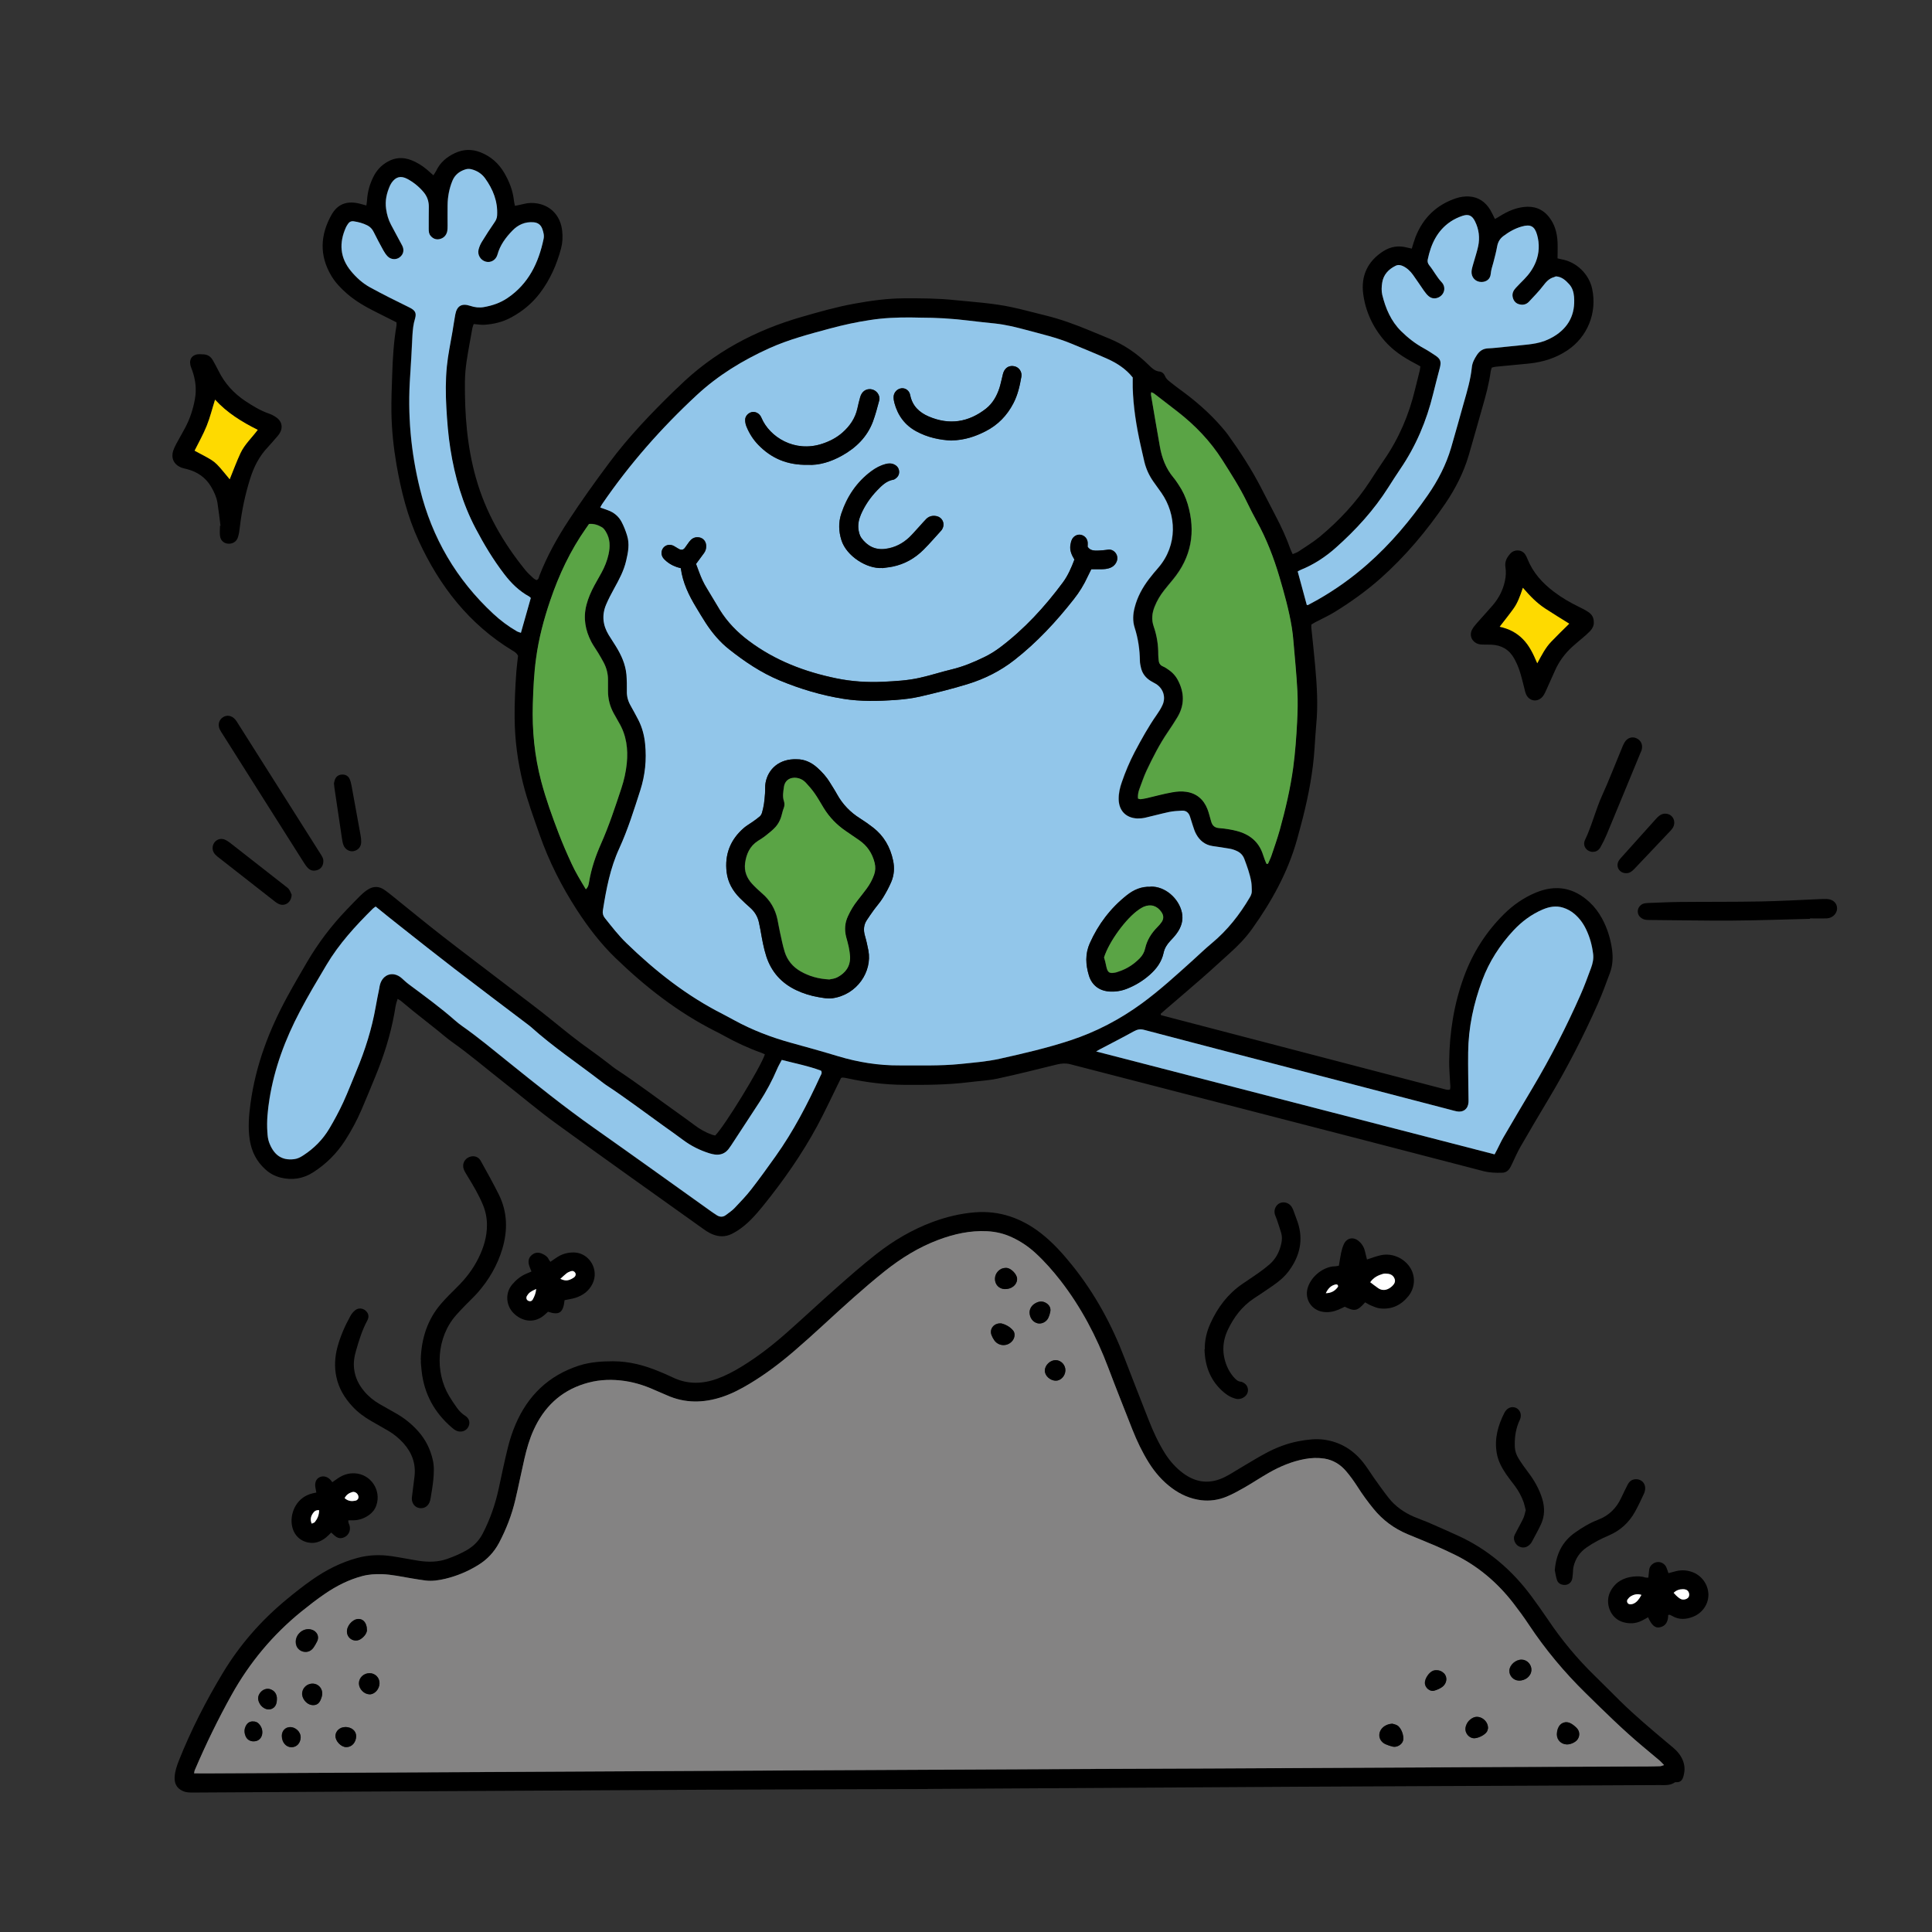 <?xml version="1.0" encoding="UTF-8"?><svg id="Layer_1" xmlns="http://www.w3.org/2000/svg" viewBox="0 0 220 220"><rect x="0" y="0" width="220" height="220" fill="#333333" stroke="none"/><defs><style>.cls-1{fill:#fff;}.cls-2{fill:#feda00;}.cls-3{fill:#848383;}.cls-4{fill:#92c6ea;}.cls-5{fill:#5aa445;}</style></defs><path d="M45.06,36.66c-.77-.39-1.51-.76-2.25-1.13-1.18-.59-2.33-1.24-3.33-2.12-.67-.59-1.29-1.23-1.75-2-1.38-2.32-1.27-4.65,.02-6.95,.68-1.21,1.71-1.6,3.08-1.3,.28,.06,.55,.15,.89,.24,.03-.25,.07-.46,.08-.67,.06-.9,.3-1.75,.7-2.56,.36-.74,.89-1.33,1.61-1.74,.88-.51,1.78-.56,2.73-.19,.65,.25,1.23,.62,1.76,1.06,.24,.2,.47,.41,.75,.66,.12-.19,.24-.34,.32-.51,.45-.95,1.2-1.58,2.14-2.02,.97-.45,1.94-.47,2.92-.08,1.16,.46,2.05,1.25,2.68,2.32,.59,1,1,2.06,1.12,3.23,.02,.17,.06,.33,.11,.54,.36-.08,.69-.13,1.02-.22,.51-.13,1.03-.14,1.54-.05,1.59,.28,2.65,1.47,2.82,3.15,.07,.66,.04,1.32-.13,1.96-.49,1.85-1.25,3.57-2.41,5.1-.88,1.16-1.98,2.07-3.26,2.76-.95,.52-1.98,.77-3.04,.84-.39,.03-.8-.05-1.24-.08-.05,.15-.12,.3-.15,.46-.22,1.24-.46,2.48-.65,3.73-.12,.79-.19,1.6-.2,2.4-.03,3.68,.24,7.34,1.25,10.91,1.1,3.93,3.09,7.39,5.65,10.54,.27,.33,.6,.62,.91,.91,.1,.09,.24,.15,.34,.21,.27-.09,.27-.33,.33-.5,.87-2.23,2.02-4.3,3.33-6.3,1.46-2.23,3.01-4.4,4.61-6.54,2.23-3,4.82-5.69,7.5-8.3,.12-.12,.25-.23,.38-.35,3.99-3.94,8.78-6.48,14.14-8.01,1.95-.56,3.91-1.12,5.91-1.48,1.86-.34,3.73-.6,5.64-.61,1.92-.01,3.85,0,5.76,.2,2.19,.22,4.4,.35,6.57,.82,1.26,.27,2.5,.62,3.75,.92,1.73,.42,3.4,1.03,5.04,1.71,.77,.32,1.53,.64,2.3,.95,1.69,.7,3.17,1.72,4.47,3.01,.35,.34,.69,.68,1.22,.73,.29,.03,.52,.25,.63,.53,.11,.28,.33,.46,.56,.64,.36,.29,.72,.57,1.09,.84,1.77,1.28,3.42,2.7,4.85,4.37,.22,.26,.45,.52,.65,.8,1.39,1.94,2.69,3.93,3.78,6.05,.55,1.07,1.1,2.14,1.66,3.21,.64,1.22,1.22,2.47,1.68,3.77,.06,.18,.16,.35,.26,.58,.24-.11,.47-.17,.65-.29,.83-.56,1.7-1.08,2.47-1.72,2.19-1.83,4.13-3.9,5.69-6.3,.53-.82,1.06-1.64,1.61-2.44,1.68-2.44,2.82-5.11,3.51-7.99,.17-.72,.36-1.45,.54-2.17,.03-.14,.04-.28,.07-.47-.23-.13-.45-.26-.67-.37-1.28-.67-2.47-1.46-3.42-2.56-1.33-1.54-2.16-3.34-2.42-5.33-.27-2.04,.5-3.71,2.28-4.85,.85-.54,1.75-.68,2.72-.42,.16,.04,.32,.08,.53,.12,.15-.47,.27-.91,.43-1.33,.86-2.18,2.4-3.67,4.63-4.41,.45-.15,.96-.22,1.43-.2,1.08,.05,1.89,.61,2.45,1.53,.19,.32,.34,.66,.53,1.04,.2-.12,.4-.22,.58-.34,.84-.52,1.72-.92,2.71-1.03,1.17-.14,2.15,.22,2.89,1.17,.64,.82,.9,1.79,.95,2.81,.03,.6,0,1.2,0,1.87,.11,.03,.26,.07,.42,.1,1.71,.28,3.15,1.66,3.52,3.36,.6,2.8-.58,5.51-2.8,7-1.32,.89-2.78,1.34-4.34,1.51-1.28,.13-2.57,.24-3.85,.37-.14,.01-.27,.06-.44,.1-.04,.14-.1,.27-.12,.41-.19,1.43-.57,2.81-.97,4.19-.51,1.79-1.01,3.59-1.53,5.37-.58,1.97-1.5,3.78-2.65,5.48-2.14,3.14-4.57,6.04-7.42,8.57-1.62,1.43-3.37,2.68-5.2,3.81-.71,.43-1.47,.78-2.2,1.16-.15,.08-.29,.17-.45,.26,0,.13-.02,.24-.01,.35,.15,1.46,.31,2.91,.44,4.37,.2,2.23,.34,4.46,.12,6.7-.08,.89-.13,1.77-.19,2.66-.17,2.67-.67,5.29-1.32,7.88-.22,.86-.45,1.72-.69,2.58-1.04,3.69-2.87,6.99-5.08,10.09-.73,1.03-1.61,1.94-2.56,2.79-1.07,.96-2.12,1.94-3.2,2.88-1.36,1.19-2.74,2.36-4.11,3.54-.19,.17-.38,.33-.55,.48,0,.08,0,.12,0,.14,.01,.02,.04,.03,.07,.04,10.8,2.82,21.61,5.64,32.41,8.46,.08,.02,.17,.03,.26,.03,.05,0,.11-.02,.19-.04,.1-.33,0-.67,0-1.01-.03-.72-.1-1.43-.09-2.15,.03-3.32,.54-6.57,1.69-9.7,.99-2.71,2.51-5.09,4.56-7.12,1.05-1.04,2.25-1.87,3.62-2.44,2.27-.94,4.32-.58,6.12,1.1,.57,.53,1.03,1.15,1.41,1.84,.6,1.1,.96,2.27,1.14,3.5,.13,.92,.09,1.84-.24,2.72-.44,1.18-.87,2.37-1.38,3.52-1.64,3.7-3.49,7.29-5.57,10.77-1.09,1.82-2.17,3.65-3.23,5.49-.36,.62-.64,1.28-.95,1.93-.09,.18-.17,.36-.28,.53-.2,.31-.48,.49-.85,.5-.71,.02-1.42,0-2.13-.18-8.78-2.29-17.57-4.56-26.36-6.83-6.9-1.79-13.81-3.56-20.71-5.35-.52-.13-.99-.09-1.5,.03-2.25,.56-4.5,1.12-6.77,1.61-1.06,.23-2.16,.27-3.24,.41-2.48,.31-4.98,.32-7.48,.3-2.13-.02-4.23-.28-6.31-.73-.2-.04-.39-.08-.59-.1-.05,0-.11,.02-.2,.05-.08,.15-.16,.33-.25,.51-.81,1.64-1.58,3.31-2.45,4.93-1.75,3.24-3.86,6.25-6.17,9.11-.87,1.07-1.78,2.11-2.96,2.86-.29,.18-.59,.35-.91,.47-.75,.27-1.47,.14-2.16-.2-.28-.14-.55-.32-.8-.5-5.58-3.99-11.18-7.95-16.72-11.98-2.11-1.53-4.1-3.23-6.16-4.84-1.9-1.49-3.73-3.06-5.7-4.45-.58-.41-1.12-.89-1.68-1.34-.92-.73-1.85-1.46-2.76-2.19-.47-.38-.92-.77-1.39-1.15-.1-.08-.22-.14-.38-.24-.22,.57-.28,1.1-.37,1.63-.45,2.52-1.23,4.95-2.21,7.31-.5,1.22-1,2.44-1.52,3.65-.53,1.24-1.17,2.43-1.9,3.56-.95,1.47-2.16,2.67-3.63,3.61-1.15,.73-2.39,.92-3.71,.59-.66-.17-1.23-.48-1.72-.93-1-.9-1.57-2.02-1.78-3.35-.22-1.41-.1-2.81,.09-4.2,.59-4.32,2.11-8.32,4.19-12.13,.71-1.31,1.47-2.6,2.22-3.89,1.28-2.19,2.8-4.2,4.56-6.03,.5-.52,.99-1.04,1.5-1.54,.26-.26,.55-.51,.86-.71,.64-.42,1.3-.42,1.93,.03,.31,.21,.6,.45,.89,.68,1.9,1.53,3.78,3.08,5.71,4.58,2.44,1.9,4.92,3.76,7.38,5.65,1.73,1.33,3.49,2.62,5.18,4,1.4,1.14,2.81,2.28,4.29,3.32,.68,.48,1.34,.99,2,1.49,.34,.26,.67,.54,1.03,.77,2.33,1.53,4.54,3.22,6.81,4.83,.68,.48,1.35,.97,2.02,1.47,.6,.45,1.25,.82,1.95,1.07,.13,.05,.27,.07,.39,.1,1.07-1.06,5.15-7.72,5.66-9.24-.15-.07-.3-.15-.46-.2-1.46-.52-2.86-1.18-4.22-1.93-.33-.18-.66-.36-.99-.52-4.24-2.14-7.94-5.03-11.34-8.32-1.7-1.64-3.13-3.52-4.41-5.49-1.73-2.68-3.17-5.51-4.23-8.54-.68-1.95-1.4-3.88-1.9-5.89-.6-2.43-.93-4.9-.95-7.41-.02-1.78,.07-3.56,.2-5.33,.05-.6,.13-1.2,.19-1.75-.16-.33-.41-.47-.65-.61-4.93-3-8.29-7.33-10.67-12.5-1.27-2.76-2-5.67-2.52-8.65-.34-1.98-.55-3.98-.58-5.99-.02-1.43,.04-2.87,.09-4.3,.06-1.86,.17-3.73,.49-5.57,.01-.08,0-.17,0-.35Zm83.92,6.3c-.72-.91-1.72-1.58-2.82-2.08-1.36-.61-2.74-1.16-4.12-1.74-1.67-.7-3.43-1.1-5.17-1.57-1.16-.32-2.33-.6-3.53-.73-1-.11-2-.21-2.99-.33-1.85-.24-3.71-.35-5.58-.34-.34,0-.69-.01-1.03-.02-1.55-.02-3.1,.05-4.63,.29-1.56,.24-3.1,.57-4.62,.98-2.32,.63-4.65,1.23-6.86,2.23-3.03,1.36-5.82,3.06-8.27,5.34-4.04,3.74-7.65,7.84-10.76,12.39-.08,.11-.13,.24-.23,.41,.32,.12,.57,.21,.84,.3,.71,.25,1.26,.7,1.6,1.36,.25,.48,.45,.99,.61,1.51,.31,.97,.12,1.93-.1,2.89-.27,1.13-.81,2.14-1.36,3.15-.33,.6-.66,1.21-.92,1.84-.5,1.19-.37,2.35,.29,3.46,.27,.44,.56,.87,.83,1.31,.61,.99,1.08,2.03,1.19,3.2,.06,.63,.07,1.26,.05,1.89-.01,.59,.14,1.13,.42,1.64,.31,.55,.62,1.1,.9,1.66,.43,.85,.66,1.77,.76,2.72,.18,1.79,0,3.56-.55,5.27-.72,2.24-1.41,4.49-2.4,6.63-1.03,2.24-1.48,4.63-1.86,7.04-.05,.34,0,.61,.22,.87,.79,.99,1.56,1.99,2.47,2.87,3.29,3.2,6.86,6.01,10.97,8.08,.43,.22,.86,.45,1.29,.69,2.05,1.12,4.21,1.94,6.45,2.57,1.79,.5,3.58,1,5.37,1.53,2.29,.69,4.63,1.06,7.03,1.05,2.29-.01,4.59,.07,6.88-.16,1.51-.15,3.03-.27,4.51-.6,2.71-.6,5.41-1.23,8.06-2.1,2.94-.97,5.64-2.39,8.13-4.21,2.04-1.49,3.91-3.2,5.78-4.89,.73-.65,1.43-1.33,2.18-1.96,1.77-1.47,3.16-3.24,4.32-5.21,.15-.26,.24-.52,.23-.81-.02-.31-.01-.63-.06-.94-.16-.91-.47-1.77-.79-2.63-.16-.43-.46-.73-.86-.91-.26-.12-.54-.21-.81-.26-.65-.12-1.3-.2-1.95-.3-.86-.13-1.47-.63-1.87-1.37-.18-.32-.28-.69-.4-1.04-.11-.32-.2-.66-.31-.98-.15-.42-.45-.67-.91-.64-.48,.03-.98,.05-1.45,.15-.92,.19-1.84,.45-2.76,.66-.28,.06-.57,.09-.85,.08-1.31-.05-2.12-.89-2.14-2.2,0-.67,.14-1.31,.36-1.94,.41-1.17,.88-2.3,1.45-3.4,.77-1.47,1.58-2.93,2.54-4.29,.25-.35,.48-.72,.65-1.11,.4-.89,.06-1.89-.77-2.39-.2-.12-.4-.22-.6-.34-.56-.35-.94-.84-1.09-1.49-.06-.25-.12-.51-.12-.76-.02-1.3-.2-2.57-.6-3.81-.24-.75-.2-1.52,0-2.29,.31-1.22,.9-2.29,1.66-3.28,.33-.43,.68-.85,1.04-1.26,2.22-2.58,2.07-6.05,.34-8.53-.29-.42-.6-.84-.9-1.26-.48-.69-.84-1.44-1.03-2.25-.16-.64-.3-1.28-.44-1.93-.48-2.16-.82-4.34-.89-6.55-.01-.37,0-.74,0-1.16Zm15.22,55.39h.17c.13-.32,.29-.63,.4-.95,.33-.98,.68-1.95,.95-2.94,.65-2.32,1.2-4.66,1.52-7.05,.24-1.74,.36-3.48,.45-5.23,.06-1.17,.09-2.35,.03-3.52-.1-1.89-.29-3.77-.45-5.66-.04-.51-.1-1.03-.18-1.54-.32-1.98-.87-3.91-1.43-5.84-.64-2.18-1.46-4.28-2.56-6.28-.4-.73-.78-1.47-1.14-2.22-.81-1.65-1.8-3.19-2.78-4.75-1.37-2.16-3.11-3.97-5.12-5.53-.88-.69-1.77-1.37-2.66-2.05-.08-.06-.19-.09-.32-.15-.02,.13-.05,.22-.03,.29,.34,1.98,.68,3.95,1.02,5.93,.23,1.29,.68,2.48,1.54,3.5,.22,.26,.41,.56,.6,.84,.45,.67,.79,1.4,1.02,2.17,.94,3.17,.43,6.06-1.7,8.63-.33,.4-.66,.79-.98,1.2-.44,.57-.81,1.18-1.08,1.85-.3,.75-.38,1.48-.11,2.26,.36,1.04,.53,2.11,.52,3.21,0,.2,.03,.4,.04,.6,.03,.34,.16,.6,.49,.74,.16,.06,.3,.16,.45,.25,.52,.33,.95,.74,1.24,1.29,.76,1.43,.8,2.85-.04,4.25-.34,.56-.7,1.12-1.07,1.66-.96,1.4-1.72,2.91-2.45,4.44-.32,.67-.55,1.38-.81,2.08-.13,.35-.19,.71-.16,1.08,.12,.03,.2,.08,.28,.07,.25-.03,.51-.07,.76-.13,.95-.22,1.89-.48,2.84-.65,.53-.1,1.09-.13,1.62-.06,1.17,.17,1.98,.87,2.41,1.97,.18,.45,.29,.93,.42,1.4,.13,.46,.38,.72,.9,.76,.65,.05,1.31,.15,1.95,.31,1.49,.37,2.58,1.21,3.06,2.73,.06,.19,.13,.38,.2,.57,.06,.15,.12,.3,.18,.44Zm-55.19,22.34c-.22,.42-.41,.74-.55,1.08-.55,1.3-1.22,2.53-1.98,3.71-1.07,1.66-2.16,3.32-3.25,4.97-.09,.14-.19,.28-.3,.42-.39,.5-.91,.68-1.52,.61-.23-.03-.45-.08-.67-.15-1.07-.34-2.07-.84-2.97-1.51-.73-.55-1.49-1.08-2.23-1.61-2.19-1.57-4.34-3.2-6.59-4.68-.19-.13-.37-.27-.55-.41-2.66-2.05-5.45-3.92-7.96-6.17-.11-.1-.22-.18-.34-.27-2.79-2.12-5.59-4.22-8.36-6.35-2.07-1.59-4.11-3.21-6.16-4.83-.94-.74-1.87-1.5-2.82-2.26-.13,.09-.23,.15-.31,.23-1.98,1.96-3.86,4.01-5.3,6.43-1.04,1.75-2.09,3.5-3.03,5.3-1.65,3.14-2.88,6.43-3.45,9.95-.2,1.25-.33,2.5-.24,3.77,.03,.4,.07,.81,.2,1.18,.5,1.33,1.35,2.1,2.87,1.9,.39-.05,.71-.23,1.02-.43,1.23-.79,2.23-1.81,2.97-3.06,.57-.96,1.1-1.95,1.57-2.96,.55-1.2,1.02-2.43,1.53-3.65,.98-2.34,1.74-4.73,2.17-7.23,.12-.71,.27-1.41,.41-2.11,.03-.14,.05-.28,.08-.42,.34-1.22,1.53-1.57,2.47-.75,.28,.25,.55,.51,.85,.73,1.78,1.31,3.56,2.61,5.22,4.08,.26,.23,.53,.44,.81,.64,1.81,1.27,3.51,2.68,5.23,4.07,3.22,2.59,6.44,5.18,9.82,7.56,4.43,3.12,8.83,6.29,13.25,9.44,.23,.17,.47,.33,.71,.48,.35,.22,.71,.22,1.04-.03,.34-.26,.7-.5,1-.81,.65-.68,1.31-1.37,1.89-2.12,.95-1.22,1.85-2.48,2.75-3.74,2.05-2.86,3.65-5.96,5.11-9.15,.08-.17,.23-.34,.08-.61-1.41-.53-2.92-.83-4.49-1.23Zm81.19,10.76c.11-.2,.2-.37,.29-.55,.24-.46,.45-.93,.71-1.38,1.1-1.88,2.2-3.76,3.32-5.63,2.04-3.43,3.86-6.97,5.47-10.62,.44-1,.81-2.02,1.19-3.04,.19-.51,.3-1.05,.24-1.6-.12-.98-.37-1.91-.8-2.8-.33-.68-.77-1.28-1.34-1.77-.38-.32-.79-.55-1.27-.7-.82-.26-1.59-.11-2.34,.21-1.28,.55-2.39,1.37-3.33,2.39-1.54,1.66-2.75,3.53-3.54,5.65-.99,2.65-1.58,5.39-1.61,8.23-.02,1.72,.03,3.44,.04,5.16,0,.17,.01,.34,0,.52-.05,.76-.6,1.18-1.35,1.03-.25-.05-.5-.13-.75-.19-6.04-1.57-12.08-3.15-18.11-4.72-5.57-1.45-11.14-2.88-16.7-4.36-.47-.13-.8-.06-1.2,.16-1.28,.71-2.58,1.37-3.87,2.05-.09,.05-.18,.1-.42,.24,15.22,3.93,30.28,7.82,45.38,11.72ZM60.44,68.11c-.11-.1-.15-.15-.19-.18-1.16-.63-2.07-1.53-2.86-2.57-1.24-1.62-2.29-3.37-3.24-5.17-1.5-2.85-2.38-5.89-2.88-9.06-.25-1.56-.37-3.14-.46-4.71-.09-1.58-.09-3.15,.06-4.73,.13-1.32,.41-2.61,.63-3.9,.11-.65,.2-1.3,.32-1.95,.18-1.02,.74-1.34,1.72-1.01,.5,.17,1.01,.23,1.53,.14,.97-.17,1.89-.48,2.71-1.04,2.39-1.61,3.53-4,4.1-6.72,.09-.41-.02-.81-.16-1.18-.17-.43-.49-.68-.98-.72-.96-.08-1.76,.28-2.4,.94-.76,.78-1.41,1.65-1.71,2.74-.17,.61-.74,.96-1.31,.81-.61-.15-1-.78-.84-1.39,.08-.3,.2-.6,.37-.87,.47-.76,.95-1.5,1.45-2.23,.17-.25,.27-.48,.29-.78,.09-1.6-.47-2.99-1.38-4.24-.38-.52-.92-.86-1.56-1.02-.23-.06-.44-.06-.67,.02-.7,.22-1.21,.64-1.49,1.32-.36,.89-.53,1.82-.54,2.77-.01,.77,0,1.55,0,2.32,0,.23,0,.47-.05,.68-.11,.45-.41,.75-.88,.85-.4,.08-.73-.06-1-.37-.2-.24-.22-.52-.22-.81,.01-.83,0-1.66,.01-2.5,.01-.63-.19-1.19-.59-1.67-.52-.62-1.14-1.13-1.86-1.51-.74-.4-1.31-.24-1.79,.45-.07,.09-.13,.19-.17,.3-.38,.85-.59,1.73-.45,2.67,.09,.63,.26,1.23,.56,1.8,.42,.78,.85,1.56,1.26,2.35,.28,.53,.16,1.04-.29,1.37-.4,.29-.97,.26-1.34-.1-.2-.2-.36-.44-.5-.69-.39-.7-.77-1.41-1.12-2.13-.16-.33-.39-.56-.7-.72-.49-.25-1.01-.39-1.56-.47-.28-.04-.51,.06-.66,.31-.08,.12-.16,.24-.22,.37-.8,1.78-.7,3.46,.57,4.99,.61,.74,1.32,1.38,2.15,1.84,1.46,.8,2.94,1.54,4.44,2.27,.7,.34,.91,.62,.7,1.32-.18,.61-.25,1.23-.29,1.86-.09,1.55-.15,3.09-.26,4.64-.31,4.36,.07,8.65,1.12,12.89,1.37,5.56,4.14,10.29,8.33,14.19,.82,.77,1.71,1.44,2.69,2,.14,.08,.3,.11,.47,.18l1.12-3.95Zm88.37,.78c.06,0,.1,.03,.12,.02,.38-.2,.75-.4,1.12-.61,2.03-1.15,3.92-2.5,5.66-4.04,2.64-2.32,4.89-5,6.89-7.89,1.15-1.66,2.07-3.44,2.64-5.38,.5-1.7,.96-3.42,1.45-5.13,.37-1.32,.77-2.64,.91-4.02,.05-.52,.29-.97,.58-1.41,.32-.48,.71-.73,1.26-.75,.31-.02,.63-.04,.94-.07,.91-.09,1.83-.18,2.74-.28,.6-.07,1.2-.12,1.79-.23,.7-.14,1.37-.39,2-.76,1.73-1.03,2.49-2.55,2.33-4.54-.04-.53-.19-1.02-.55-1.42-.41-.45-.85-.86-1.52-.9-.07,.03-.14,.07-.22,.09-.55,.15-.89,.53-1.23,.98-.49,.64-1.06,1.21-1.6,1.8-.33,.36-.75,.42-1.19,.29-.39-.12-.6-.43-.68-.82-.08-.4,.09-.73,.35-1.02,.31-.34,.64-.66,.96-.99,.57-.58,1.03-1.24,1.33-1.99,.39-.99,.43-2.03,.15-3.04-.28-1.01-.75-1.25-1.74-.98-.78,.22-1.48,.61-2.12,1.1-.38,.29-.6,.66-.69,1.14-.12,.62-.27,1.23-.43,1.84-.12,.44-.27,.86-.31,1.33-.05,.58-.49,.91-1.06,.91-.68,0-1.18-.55-1.12-1.24,.03-.31,.14-.61,.22-.92,.18-.63,.39-1.26,.53-1.9,.21-.98,.09-1.94-.36-2.85-.32-.65-.73-.85-1.4-.63-.48,.16-.96,.38-1.39,.67-1.52,1.03-2.23,2.57-2.59,4.31-.05,.24,.01,.45,.16,.64,.5,.62,.86,1.35,1.42,1.94,.53,.57,.34,1.41-.34,1.73-.4,.2-.79,.15-1.13-.13-.22-.18-.39-.41-.56-.65-.42-.58-.81-1.19-1.22-1.77-.3-.42-.67-.78-1.15-1.01-.28-.13-.55-.17-.83-.04-.82,.4-1.4,1.01-1.54,1.94-.07,.45-.09,.93,.01,1.37,.38,1.55,.99,2.99,2.15,4.14,.78,.77,1.64,1.44,2.6,1.96,.45,.25,.87,.53,1.3,.81,.58,.38,.69,.7,.51,1.39-.26,1-.52,2-.77,3-.75,3.07-1.96,5.93-3.74,8.54-.47,.69-.92,1.39-1.36,2.09-1.64,2.59-3.68,4.83-5.97,6.86-1.19,1.06-2.5,1.91-3.98,2.52-.13,.05-.25,.12-.37,.19,.36,1.3,.7,2.57,1.04,3.83Zm-82.1,32.37c.3-.3,.33-.59,.38-.86,.25-1.51,.74-2.94,1.36-4.34,.91-2.05,1.6-4.17,2.31-6.3,.31-.93,.52-1.88,.62-2.85,.16-1.63-.04-3.21-.9-4.65-.2-.35-.4-.7-.59-1.05-.44-.79-.66-1.65-.65-2.56,0-.4,0-.8,0-1.21,.01-.7-.16-1.37-.48-1.99-.2-.38-.42-.75-.64-1.12-.25-.42-.55-.81-.77-1.24-.71-1.34-.95-2.75-.56-4.24,.2-.78,.54-1.51,.91-2.22,.26-.48,.54-.95,.8-1.43,.36-.66,.64-1.35,.8-2.08,.2-.89,.2-1.77-.3-2.58-.12-.19-.26-.4-.44-.51-.44-.26-.93-.43-1.48-.38-.12,.17-.23,.34-.35,.5-1.78,2.53-3.08,5.3-4.07,8.22-.73,2.15-1.31,4.33-1.61,6.59-.23,1.74-.31,3.49-.37,5.23-.09,2.97,.2,5.9,.96,8.78,.54,2.03,1.25,3.99,2,5.95,.44,1.15,.94,2.28,1.45,3.4,.46,.99,1.02,1.92,1.63,2.93Z"/><path d="M105.66,203.72c-8.49,.02-16.99,.04-25.48,.08-14.2,.07-28.41,.15-42.61,.23-5.19,.03-10.39,.06-15.58,.09-.4,0-.8,0-1.18-.18-.7-.31-.98-.88-.92-1.65,.05-.64,.25-1.23,.48-1.81,1.38-3.47,3.08-6.79,5.01-9.99,1.93-3.2,4.36-5.97,7.24-8.35,.93-.77,1.88-1.52,2.86-2.21,1.6-1.13,3.33-2.02,5.23-2.53,1.29-.35,2.61-.39,3.92-.19,1.02,.15,2.03,.36,3.05,.52,1.09,.16,2.17,.16,3.23-.21,.79-.28,1.55-.6,2.27-1.02,.79-.46,1.39-1.09,1.81-1.91,.83-1.62,1.42-3.32,1.8-5.09,.34-1.57,.66-3.14,1.05-4.7,.22-.89,.51-1.77,.87-2.61,1.41-3.29,3.77-5.56,7.2-6.68,1.27-.41,2.58-.5,3.9-.5,1.84,0,3.57,.46,5.25,1.16,.53,.22,1.06,.44,1.57,.69,1.68,.8,3.38,.75,5.09,.12,.95-.35,1.83-.82,2.69-1.34,1.92-1.17,3.68-2.55,5.35-4.04,1.85-1.64,3.65-3.33,5.5-4.96,1.48-1.31,2.97-2.62,4.53-3.84,1.95-1.53,4.07-2.78,6.4-3.65,1.57-.58,3.18-.97,4.84-1.1,2.79-.22,5.25,.65,7.45,2.34,1.4,1.08,2.56,2.38,3.66,3.75,2.55,3.19,4.47,6.72,5.92,10.53,.9,2.36,1.83,4.7,2.75,7.05,.51,1.31,1.1,2.58,1.85,3.78,.56,.88,1.24,1.65,2.08,2.27,1.51,1.11,3.1,1.25,4.77,.4,.56-.28,1.09-.63,1.63-.95,.99-.58,1.96-1.19,2.97-1.73,1.19-.64,2.45-1.13,3.78-1.38,.96-.18,1.92-.3,2.9-.17,1.83,.26,3.28,1.15,4.42,2.57,.45,.56,.82,1.18,1.23,1.76,.55,.77,1.09,1.54,1.68,2.29,.78,.99,1.79,1.69,2.94,2.18,.5,.21,1.02,.39,1.52,.6,1.13,.49,2.26,.99,3.38,1.5,3.42,1.55,6.19,3.91,8.42,6.92,.65,.88,1.28,1.77,1.89,2.67,1.56,2.32,3.33,4.46,5.33,6.4,.97,.94,1.91,1.91,2.87,2.85,1.7,1.67,3.52,3.2,5.35,4.74,.35,.3,.72,.58,1.04,.9,.51,.52,.87,1.13,.95,1.88,.04,.36-.02,.69-.1,1.02-.1,.4-.3,.76-.82,.72-.06,0-.13,0-.17,.02-.56,.4-1.21,.3-1.83,.31-4.82,.03-9.64,.05-14.46,.07-8.9,.04-17.79,.07-26.69,.12-14.03,.08-28.07,.16-42.1,.25v.02Zm-83.55-1.78c.45,0,.82,.01,1.19,.01,11.45-.06,22.9-.12,34.35-.17,10.88-.06,21.75-.11,32.63-.17,11.51-.06,23.02-.12,34.53-.17,4.33-.02,8.67-.03,13-.05,11.31-.06,22.62-.12,33.92-.17,5.31-.03,10.62-.04,15.93-.06,.46,0,.92,0,1.38-.03,.12,0,.24-.07,.45-.13-.2-.2-.33-.35-.47-.48-.66-.56-1.32-1.11-1.98-1.66-2.27-1.9-4.37-3.98-6.48-6.05-2.43-2.38-4.6-4.97-6.47-7.8-.55-.84-1.15-1.65-1.76-2.44-1.86-2.4-4.12-4.31-6.87-5.62-.65-.31-1.29-.62-1.95-.9-1.08-.46-2.17-.9-3.25-1.35-1.51-.63-2.79-1.58-3.83-2.85-.67-.82-1.3-1.68-1.87-2.58-.38-.6-.8-1.19-1.27-1.73-.65-.76-1.49-1.28-2.48-1.44-.74-.12-1.49-.09-2.23,.05-1.45,.27-2.8,.83-4.08,1.56-.95,.54-1.85,1.15-2.8,1.69-.67,.38-1.35,.76-2.06,1.05-.91,.37-1.88,.51-2.87,.39-1.22-.15-2.31-.63-3.3-1.36-1.08-.8-1.94-1.78-2.65-2.91-.75-1.2-1.35-2.46-1.87-3.77-.93-2.35-1.86-4.69-2.75-7.05-1.34-3.57-3.1-6.9-5.44-9.92-.86-1.11-1.79-2.17-2.83-3.12-.81-.75-1.71-1.35-2.7-1.81-.89-.42-1.83-.64-2.82-.69-1.93-.09-3.76,.31-5.55,.98-2.25,.84-4.27,2.1-6.14,3.59-2.42,1.94-4.71,4.03-6.99,6.13-1.1,1.01-2.21,2.01-3.34,2.98-1.57,1.34-3.22,2.59-4.99,3.66-1.01,.61-2.05,1.15-3.17,1.53-2.12,.7-4.22,.74-6.29-.19-.47-.21-.95-.4-1.42-.61-1.24-.55-2.52-.94-3.87-1.08-1.42-.15-2.81-.04-4.16,.4-2.7,.87-4.56,2.68-5.72,5.23-.48,1.05-.79,2.15-1.05,3.27-.36,1.56-.67,3.14-1.04,4.7-.4,1.71-1.03,3.34-1.85,4.89-.56,1.07-1.36,1.91-2.39,2.54-1.16,.71-2.39,1.24-3.71,1.55-.75,.18-1.52,.3-2.3,.2-.54-.07-1.08-.16-1.61-.25-1.1-.19-2.19-.43-3.32-.47-.75-.03-1.49,.02-2.22,.21-1.54,.4-2.95,1.11-4.26,2.01-.92,.63-1.81,1.32-2.68,2.02-3.27,2.65-5.92,5.83-7.97,9.51-1.55,2.79-2.94,5.65-4.19,8.57-.03,.08-.03,.16-.08,.37Z"/><path d="M25.11,59.88c-.11-.88-.21-1.76-.35-2.64-.11-.65-.39-1.26-.73-1.83-.62-1.04-1.54-1.67-2.7-1.98-.25-.07-.51-.11-.74-.21-.8-.34-1.13-1.07-.87-1.89,.09-.27,.22-.53,.35-.78,.33-.61,.67-1.2,1-1.81,.56-1.04,.92-2.15,1.13-3.32,.2-1.11,.06-2.17-.3-3.21-.07-.22-.18-.43-.22-.65-.16-.72,.28-1.23,1.02-1.23,.14,0,.29,.02,.43,.02,.51,.01,.87,.25,1.11,.68,.22,.4,.45,.8,.65,1.21,.7,1.42,1.73,2.55,3.05,3.43,.84,.55,1.69,1.08,2.64,1.41,.29,.1,.58,.24,.84,.42,.71,.47,.85,1.23,.36,1.94-.11,.16-.25,.31-.38,.46-.3,.34-.6,.7-.91,1.03-.97,1.02-1.58,2.23-2,3.56-.57,1.81-.96,3.65-1.18,5.54-.04,.37-.09,.74-.2,1.1-.13,.45-.45,.73-.93,.78-.55,.06-1.04-.28-1.12-.84-.06-.39-.01-.8-.01-1.2h.04Zm1.04-5.31c.42-1.03,.79-2.03,1.23-2.98,.46-.99,1.28-1.73,1.96-2.64-1.82-.91-3.49-1.94-4.86-3.44-.32,1.04-.57,2.04-.95,2.98-.39,.97-.92,1.89-1.38,2.83,2.49,1.36,2.1,.95,4,3.26Z"/><path d="M181.49,70.89c.01,.36-.16,.69-.42,.97-.26,.27-.54,.51-.82,.75-.39,.34-.8,.66-1.18,1.01-.86,.78-1.54,1.69-2.01,2.76-.31,.71-.63,1.42-.95,2.12-.12,.26-.23,.53-.4,.76-.56,.75-1.57,.64-1.94-.22-.1-.23-.15-.49-.21-.74-.17-.64-.31-1.28-.52-1.91-.16-.49-.37-.96-.62-1.41-.56-1.01-1.44-1.52-2.6-1.57-.32-.01-.63,0-.95-.01-.2,0-.41-.02-.59-.09-.69-.24-.99-.95-.66-1.6,.14-.28,.36-.52,.56-.76,.59-.67,1.19-1.32,1.77-1.99,.71-.82,1.19-1.74,1.42-2.81,.11-.52,.14-1.03,.06-1.54-.11-.67,.17-1.16,.6-1.62,.37-.39,1.22-.49,1.65,.15,.11,.16,.19,.35,.27,.54,.62,1.54,1.69,2.72,2.99,3.7,.89,.68,1.86,1.24,2.87,1.73,.36,.17,.72,.36,1.05,.58,.46,.31,.63,.67,.63,1.2Zm-8.08-3.95c-.31,.93-.59,1.72-1.08,2.39-.48,.66-1,1.3-1.56,2.04,1.06,.23,1.93,.68,2.65,1.41,.73,.75,1.17,1.67,1.63,2.75,.5-.92,.92-1.76,1.57-2.44,.66-.7,1.36-1.37,2.07-2.07-.91-.57-1.83-1.14-2.73-1.72-.94-.61-1.72-1.41-2.54-2.36Z"/><path d="M47.91,154.83c.07-2.39,.75-4.57,2.34-6.4,.56-.65,1.18-1.25,1.79-1.86,.99-.97,1.83-2.06,2.44-3.3,.59-1.19,.98-2.44,.97-3.79,0-.79-.15-1.53-.45-2.26-.49-1.2-1.16-2.3-1.83-3.4-.13-.22-.28-.44-.36-.68-.18-.49,0-1,.42-1.28,.52-.34,1.2-.24,1.5,.31,.71,1.27,1.42,2.55,2.07,3.85,.99,2,1.03,4.07,.4,6.19-.56,1.87-1.52,3.52-2.8,4.98-.42,.47-.88,.9-1.32,1.35-.38,.39-.76,.78-1.12,1.19-2.28,2.56-2.45,6.51-.82,9.23,.28,.47,.58,.92,.9,1.36,.25,.35,.55,.65,.92,.89,.52,.34,.62,.85,.33,1.34-.27,.44-.86,.6-1.36,.35-.18-.09-.34-.22-.49-.35-1.98-1.7-3.14-3.83-3.43-6.43-.03-.28-.06-.57-.08-.86-.01-.14,0-.29,0-.43Z"/><path d="M155.44,148.31c-.87,.99-1.19,1.05-2.31,.49-.22,.1-.47,.23-.73,.34-.57,.23-1.15,.34-1.76,.24-1.28-.19-2.08-1.41-1.75-2.65,.33-1.25,1.59-2.35,2.88-2.52,.11-.01,.23,0,.34-.02,.11-.01,.22-.04,.35-.06,.09-.49,.15-.97,.25-1.44,.08-.36,.17-.73,.34-1.06,.34-.68,1.07-.81,1.65-.32,.37,.3,.61,.68,.72,1.14,.08,.33,.16,.66,.24,.97,.56-.18,1.07-.38,1.6-.49,1.31-.28,2.71,.37,3.38,1.52,.56,.97,.48,2.22-.26,3.14-.83,1.03-1.9,1.55-3.24,1.4-.33-.04-.66-.18-.97-.31-.24-.09-.45-.23-.72-.38Zm.59-2.3c.31,.23,.6,.46,.9,.67,.63,.43,1.23,.13,1.62-.25,.21-.21,.37-.46,.27-.77-.12-.35-.39-.57-.75-.61-.2-.03-.41-.04-.6,.01-.56,.15-1.06,.4-1.44,.95Zm-5.06,1.25c.63-.01,1.06-.27,1.39-.72,.03-.05,0-.17-.03-.22-.05-.05-.15-.08-.22-.06-.53,.12-.87,.47-1.13,1Z"/><path d="M137.19,153.66c-.02-1.05,.22-2.05,.66-3,.81-1.78,1.95-3.3,3.58-4.43,.64-.44,1.29-.86,1.92-1.31,.42-.3,.83-.61,1.22-.95,.71-.62,1.13-1.43,1.33-2.35,.09-.4,.11-.8,0-1.19-.15-.52-.33-1.04-.5-1.55-.07-.22-.18-.42-.24-.64-.12-.51,.13-1.02,.56-1.23,.47-.22,1.06-.05,1.36,.41,.09,.14,.16,.3,.22,.46,.16,.43,.32,.86,.47,1.29,.67,2.02,.25,3.84-.98,5.52-.51,.7-1.17,1.25-1.89,1.74-.71,.49-1.42,.97-2.14,1.44-1.33,.89-2.25,2.11-2.93,3.53-.65,1.36-.7,2.76-.12,4.16,.19,.46,.44,.87,.76,1.24,.23,.26,.46,.51,.84,.54,.08,0,.16,.05,.24,.09,.66,.31,.76,1.18,.17,1.62-.31,.24-.67,.32-1.06,.21-.48-.13-.89-.37-1.27-.69-1.53-1.28-2.18-2.97-2.23-4.92Z"/><path d="M46.89,170.62c.12-.96,.22-1.73,.31-2.49,.17-1.46-.29-2.71-1.26-3.79-.5-.56-1.08-1.03-1.72-1.41-.64-.37-1.29-.74-1.94-1.11-.8-.46-1.54-1-2.16-1.68-.89-.96-1.55-2.06-1.82-3.36-.24-1.14-.17-2.28,.13-3.4,.34-1.25,.86-2.43,1.49-3.56,.13-.24,.33-.47,.55-.64,.34-.26,.8-.22,1.12,.03,.37,.3,.48,.7,.24,1.15-.59,1.09-.95,2.27-1.29,3.45-.2,.69-.31,1.4-.21,2.12,.12,.94,.52,1.75,1.12,2.47,.5,.6,1.09,1.09,1.77,1.48,.62,.36,1.24,.71,1.87,1.06,.95,.54,1.8,1.22,2.53,2.04,.84,.94,1.38,2.03,1.66,3.25,.18,.76,.13,1.54,.06,2.31-.07,.68-.19,1.36-.3,2.04-.03,.19-.08,.4-.17,.57-.22,.45-.66,.66-1.14,.57-.45-.08-.79-.47-.83-.97,0-.11,0-.23,0-.15Z"/><path d="M189.96,183.88c0,.71-.22,1.28-.98,1.43-.51,.1-.92-.26-1.31-1.15-.25,.14-.49,.28-.74,.4-.67,.33-1.36,.36-2.09,.16-1.5-.42-2.12-2.21-1.47-3.48,.54-1.06,1.46-1.59,2.61-1.71,.45-.05,.92-.05,1.36,.1,.1,.03,.22,.02,.36,.02,.03-.31,.06-.59,.09-.87,.03-.26,.15-.49,.36-.66,.5-.42,1.23-.3,1.55,.26,.12,.22,.18,.47,.29,.76,.23-.06,.47-.12,.71-.19,.65-.19,1.3-.18,1.94,.04,1.12,.38,1.89,1.43,1.9,2.61,0,1.09-.7,2.1-1.77,2.51-.78,.3-1.56,.36-2.32-.08-.1-.06-.2-.1-.31-.15-.02,0-.06,0-.19,.02Zm.62-2.5c.39,.44,.66,.65,.88,.73,.26,.09,.62,0,.78-.19,.14-.16,.15-.44,.04-.64-.14-.26-.4-.32-.65-.32-.37,0-.73,.1-1.05,.42Zm-3.67,.24c-.43-.15-.83-.06-1.21,.16-.14,.08-.26,.22-.36,.35-.17,.23,0,.55,.28,.56,.14,0,.28-.03,.41-.08,.34-.16,.6-.47,.88-.98Z"/><path d="M37.71,174.52c-.21,.2-.38,.39-.58,.55-.61,.49-1.29,.74-2.08,.57-1.06-.23-1.74-1.06-1.84-2.21-.11-1.23,.56-2.97,2.43-3.39,.11-.02,.22-.05,.38-.08-.04-.24-.09-.46-.12-.68-.06-.52,.13-.9,.52-1.08,.38-.17,.82-.07,1.17,.27,.08,.08,.14,.17,.25,.31,.21-.15,.41-.29,.62-.43,.58-.4,1.22-.62,1.94-.58,1.81,.09,3.04,1.91,2.46,3.63-.15,.45-.42,.81-.8,1.09-.52,.38-1.1,.6-1.75,.63-.2,0-.4,0-.64,0-.05,.26,.11,.45,.15,.65,.11,.51-.1,1-.54,1.24-.33,.18-.66,.2-.98,0-.19-.12-.35-.29-.58-.49Zm1.52-3.92c.41,.37,.83,.38,1.26,.29,.12-.03,.26-.15,.3-.26,.13-.39-.3-.84-.69-.72-.35,.11-.67,.29-.87,.7Zm-2.9,1.38c-.37-.05-.58,.13-.73,.37-.22,.34-.31,.71-.12,1.16,.14-.07,.29-.1,.36-.19,.3-.38,.48-.81,.48-1.33Z"/><path d="M64.29,148.05c-.16,1.44-.59,1.75-1.89,1.32-.15,.14-.31,.3-.49,.44-1.21,.97-2.55,.59-3.42-.27-.85-.84-1.02-2.27-.16-3.28,.43-.51,.94-.93,1.55-1.2,.21-.09,.42-.18,.64-.27-.1-.27-.22-.5-.28-.74-.12-.45-.04-.86,.34-1.16,.37-.3,.78-.31,1.21-.1,.29,.14,.55,.3,.69,.61,.04,.1,.12,.18,.2,.28,.29-.2,.54-.38,.81-.55,.57-.36,1.19-.52,1.88-.51,1.73,.04,2.89,1.96,2.1,3.56-.4,.82-1.08,1.33-1.93,1.6-.4,.13-.83,.18-1.24,.27Zm-.49-2.42c.41,.19,.69,.22,.96,.14,.21-.07,.42-.18,.6-.3,.2-.14,.24-.36,.14-.53-.11-.18-.3-.25-.52-.17-.16,.06-.32,.12-.46,.23-.22,.17-.42,.37-.72,.64Zm-2.75,1.15c-.65,.29-.85,.44-1.06,.79-.13,.22-.07,.45,.16,.57,.19,.09,.39,.04,.5-.16,.19-.34,.34-.7,.39-1.19Z"/><path d="M206.1,104.63c-2.95,.07-5.91,.18-8.86,.2-3.15,.02-6.31-.05-9.47-.07-.29,0-.57-.02-.82-.19-.31-.2-.48-.49-.45-.87,.03-.36,.32-.72,.68-.81,.19-.05,.4-.06,.6-.07,1.18-.04,2.35-.1,3.53-.11,3.07-.03,6.14,0,9.21-.06,2.12-.04,4.24-.16,6.36-.25,.37-.01,.75-.04,1.12-.03,.72,.02,1.2,.47,1.19,1.08,0,.59-.54,1.11-1.19,1.13-.63,.02-1.26,0-1.89,0v.04Z"/><path d="M36.82,98.07c0,.46-.24,.84-.62,.98-.41,.16-.8,.12-1.12-.19-.2-.2-.36-.44-.51-.68-1.49-2.35-2.98-4.7-4.46-7.05-1.56-2.47-3.13-4.94-4.69-7.42-.14-.22-.29-.43-.4-.66-.24-.53-.09-1.07,.36-1.37,.44-.3,1-.21,1.39,.23,.13,.15,.24,.32,.34,.49,3.11,4.92,6.22,9.84,9.34,14.76,.18,.29,.39,.57,.37,.91Z"/><path d="M173.73,171.94c-.08-.3-.13-.58-.22-.85-.24-.68-.58-1.31-1.01-1.89-.33-.44-.67-.86-.98-1.31-.5-.74-.93-1.52-1.08-2.41-.29-1.66,.14-3.18,.89-4.64,.06-.12,.16-.24,.26-.34,.54-.5,1.38-.26,1.56,.46,.04,.16,.03,.35-.01,.51-.05,.19-.15,.37-.23,.56-.35,.9-.46,1.83-.41,2.79,.03,.47,.19,.9,.44,1.29,.33,.53,.7,1.05,1.08,1.55,.7,.92,1.26,1.91,1.6,3.02,.29,.97,.29,1.93-.13,2.86-.32,.7-.71,1.37-1.07,2.06-.05,.1-.13,.19-.21,.27-.4,.4-.88,.45-1.33,.17-.33-.21-.65-.78-.39-1.28,.12-.23,.24-.46,.36-.69,.21-.41,.44-.8,.63-1.22,.12-.28,.18-.6,.26-.89Z"/><path d="M177.05,178.77c.15-1.77,.83-3.22,2.3-4.25,.82-.58,1.68-1.1,2.62-1.46,1.26-.48,2.11-1.34,2.66-2.54,.23-.49,.47-.98,.72-1.47,.2-.39,.51-.61,.96-.61,.59,0,1.04,.44,1.03,1.03,0,.22-.06,.46-.16,.66-.31,.67-.63,1.35-.99,2-.69,1.25-1.69,2.16-3,2.72-.87,.37-1.71,.8-2.49,1.34-.8,.54-1.3,1.28-1.52,2.21-.07,.3-.05,.62-.09,.93-.03,.22-.03,.47-.13,.66-.16,.33-.48,.51-.85,.49-.36-.02-.69-.19-.81-.55-.13-.37-.18-.77-.26-1.16Z"/><path d="M181.43,97.01c-.76,0-1.25-.69-.95-1.34,.79-1.65,1.21-3.45,1.97-5.12,.77-1.69,1.43-3.43,2.15-5.15,.12-.29,.23-.59,.39-.86,.3-.51,.83-.69,1.32-.49,.54,.23,.79,.74,.63,1.34-.03,.11-.08,.21-.13,.32-1.29,3.12-2.57,6.24-3.87,9.36-.2,.47-.43,.94-.68,1.38-.19,.34-.49,.56-.83,.54Z"/><path d="M33.21,101.84c0,.9-.74,1.4-1.44,1.11-.16-.07-.3-.16-.44-.27-2.19-1.71-4.38-3.43-6.57-5.14-.33-.26-.56-.56-.55-1.01,.03-.72,.73-1.2,1.39-.92,.21,.09,.4,.22,.58,.35,2.1,1.64,4.2,3.28,6.3,4.93,.16,.12,.33,.24,.44,.4,.14,.2,.22,.45,.27,.55Z"/><path d="M38.02,89.25c.03-.11,.05-.34,.15-.55,.16-.34,.45-.5,.83-.5,.38,0,.67,.18,.82,.52,.1,.23,.16,.49,.21,.74,.35,1.89,.69,3.77,1.03,5.66,.05,.25,.07,.51,.07,.77-.01,.54-.34,.92-.86,1.03-.46,.1-.98-.2-1.16-.69-.09-.24-.13-.5-.17-.75-.29-1.93-.57-3.85-.86-5.78-.02-.11-.02-.23-.05-.46Z"/><path d="M185.17,99.43c-.77,0-1.21-.74-.85-1.4,.07-.12,.16-.23,.26-.34,1.32-1.47,2.64-2.94,3.96-4.41,.13-.15,.27-.29,.43-.41,.41-.31,.99-.28,1.35,.04,.36,.32,.44,.89,.18,1.33-.07,.12-.16,.23-.26,.34-1.38,1.46-2.75,2.91-4.13,4.36-.26,.27-.55,.51-.93,.49Z"/><path class="cls-4" d="M128.98,42.96c0,.43,0,.8,0,1.16,.06,2.22,.41,4.39,.89,6.55,.14,.64,.29,1.29,.44,1.93,.2,.82,.55,1.57,1.03,2.25,.3,.42,.6,.84,.9,1.26,1.73,2.48,1.88,5.95-.34,8.53-.36,.41-.71,.83-1.04,1.26-.76,.99-1.35,2.06-1.66,3.28-.2,.77-.24,1.54,0,2.29,.4,1.24,.58,2.51,.6,3.81,0,.25,.07,.51,.12,.76,.15,.65,.53,1.14,1.09,1.49,.19,.12,.4,.22,.6,.34,.83,.5,1.17,1.5,.77,2.39-.17,.39-.41,.76-.65,1.11-.96,1.37-1.76,2.82-2.54,4.29-.57,1.09-1.05,2.23-1.45,3.4-.22,.62-.37,1.26-.36,1.94,.02,1.31,.83,2.15,2.14,2.2,.28,0,.58-.02,.85-.08,.92-.21,1.83-.46,2.76-.66,.47-.1,.96-.12,1.45-.15,.46-.03,.76,.21,.91,.64,.11,.32,.2,.66,.31,.98,.12,.35,.22,.72,.4,1.04,.4,.74,1.01,1.24,1.87,1.37,.65,.1,1.3,.18,1.95,.3,.28,.05,.56,.14,.81,.26,.4,.18,.7,.48,.86,.91,.32,.86,.64,1.72,.79,2.63,.05,.31,.05,.63,.06,.94,.02,.3-.07,.55-.23,.81-1.16,1.97-2.55,3.74-4.32,5.21-.75,.62-1.45,1.3-2.18,1.96-1.88,1.69-3.74,3.4-5.78,4.89-2.49,1.82-5.19,3.24-8.13,4.21-2.64,.87-5.35,1.5-8.06,2.1-1.48,.33-3,.44-4.51,.6-2.29,.23-4.59,.15-6.88,.16-2.4,.02-4.74-.36-7.03-1.05-1.78-.54-3.57-1.04-5.37-1.53-2.24-.62-4.41-1.45-6.45-2.57-.43-.23-.86-.47-1.29-.69-4.11-2.08-7.68-4.89-10.97-8.08-.91-.88-1.68-1.88-2.47-2.87-.21-.27-.27-.54-.22-.87,.38-2.41,.83-4.8,1.86-7.04,.98-2.14,1.68-4.39,2.4-6.63,.55-1.71,.73-3.48,.55-5.27-.09-.95-.33-1.87-.76-2.72-.28-.56-.6-1.11-.9-1.66-.29-.51-.44-1.05-.42-1.64,.01-.63,0-1.26-.05-1.89-.11-1.17-.58-2.21-1.19-3.2-.27-.44-.56-.87-.83-1.31-.67-1.1-.8-2.26-.29-3.46,.27-.63,.59-1.24,.92-1.84,.56-1.01,1.1-2.01,1.36-3.15,.23-.96,.41-1.92,.1-2.89-.16-.52-.36-1.03-.61-1.51-.34-.66-.89-1.11-1.6-1.36-.26-.09-.52-.19-.84-.3,.09-.17,.15-.3,.23-.41,3.11-4.54,6.72-8.64,10.76-12.39,2.45-2.27,5.25-3.97,8.27-5.34,2.2-.99,4.53-1.6,6.86-2.23,1.52-.41,3.06-.75,4.62-.98,1.54-.24,3.08-.3,4.63-.29,.34,0,.69,.02,1.03,.02,1.87,0,3.73,.11,5.58,.34,.99,.13,1.99,.22,2.99,.33,1.2,.13,2.37,.42,3.53,.73,1.74,.47,3.5,.87,5.17,1.57,1.37,.57,2.76,1.13,4.12,1.74,1.11,.5,2.1,1.17,2.82,2.08Zm-51.44,21.75c.22,1.64,.91,3.07,1.75,4.45,.36,.59,.7,1.18,1.08,1.76,.74,1.14,1.61,2.17,2.67,3.01,1.78,1.41,3.65,2.67,5.77,3.55,2.34,.97,4.75,1.69,7.25,2.09,1.96,.31,3.95,.28,5.92,.13,.94-.07,1.89-.18,2.81-.39,1.84-.43,3.68-.88,5.48-1.44,1.89-.59,3.65-1.48,5.24-2.71,2.57-2.01,4.77-4.38,6.78-6.94,.62-.79,1.15-1.64,1.57-2.56,.13-.28,.27-.56,.42-.85,.29,0,.54,0,.8,0,.29,0,.58,0,.86-.03,.47-.07,.89-.24,1.14-.67,.48-.8-.19-1.6-.84-1.53-.2,.02-.4,.06-.6,.07-.31,.02-.63,.06-.94,.04-.32-.02-.63-.1-.84-.44,0-.16,.02-.36,0-.55-.07-.43-.38-.73-.79-.81-.37-.07-.8,.14-.99,.53-.1,.2-.14,.43-.18,.66-.09,.6,.15,1.12,.46,1.63-.35,.92-.73,1.82-1.31,2.6-2.06,2.78-4.38,5.31-7.15,7.4-.57,.43-1.18,.81-1.83,1.12-1.19,.58-2.4,1.08-3.69,1.39-1.22,.29-2.42,.69-3.65,.96-1.37,.31-2.78,.38-4.18,.45-1.79,.08-3.55-.03-5.3-.39-3.61-.74-6.97-2.02-9.95-4.25-1.33-.99-2.46-2.15-3.33-3.55-.5-.8-.96-1.63-1.46-2.43-.37-.59-.65-1.21-.89-1.86-.12-.32-.24-.63-.35-.94,.31-.42,.62-.83,.92-1.25,.19-.27,.26-.57,.23-.9-.05-.53-.45-.89-.98-.89-.41,0-.71,.2-.94,.51-.17,.23-.32,.48-.5,.7-.17,.22-.37,.27-.61,.16-.23-.11-.44-.27-.67-.39-.42-.21-.89-.12-1.17,.22-.25,.3-.28,.78-.04,1.13,.11,.16,.26,.3,.42,.43,.47,.39,1.01,.63,1.63,.77Zm13.21,21.75c-2.02-.09-3.3,1.12-3.58,2.68-.07,.39-.03,.8-.06,1.2-.03,.4-.06,.8-.12,1.19-.05,.34-.13,.67-.22,1-.05,.16-.13,.32-.25,.43-.26,.23-.54,.42-.82,.62-.33,.23-.68,.43-.99,.69-1.55,1.33-2.21,3.03-1.97,5.06,.14,1.15,.69,2.12,1.5,2.93,.38,.39,.79,.75,1.2,1.12,.51,.46,.84,1.01,.98,1.68,.06,.28,.12,.56,.17,.84,.18,1.02,.35,2.03,.67,3.02,.58,1.76,1.71,3.03,3.38,3.82,.8,.38,1.65,.65,2.53,.8,.54,.09,1.08,.2,1.62,.13,2.8-.4,4.53-3.05,4.09-5.43-.11-.56-.23-1.12-.39-1.67-.19-.65-.16-1.25,.22-1.81,.26-.38,.51-.76,.78-1.13,.34-.46,.73-.89,1.03-1.38,.36-.58,.69-1.19,.96-1.82,.34-.78,.39-1.62,.21-2.45-.32-1.51-1.04-2.79-2.27-3.74-.48-.37-.97-.72-1.48-1.04-1.12-.7-2-1.61-2.64-2.77-.25-.45-.54-.88-.8-1.32-.39-.64-.89-1.2-1.45-1.7-.69-.61-1.49-.96-2.31-.95Zm40.25,14.51c-1.03-.05-1.92,.35-2.69,.96-1.85,1.47-3.24,3.3-4.21,5.46-.55,1.23-.47,2.46-.1,3.69,.34,1.11,1.19,1.74,2.35,1.81,.67,.04,1.32-.06,1.94-.3,.97-.37,1.85-.91,2.63-1.6,.77-.68,1.36-1.48,1.58-2.5,.11-.52,.38-.95,.74-1.34,.25-.27,.51-.54,.73-.84,.54-.72,.81-1.54,.61-2.43-.35-1.59-1.91-2.99-3.58-2.93Zm-30.57-36.29c.4-.05,.8-.09,1.19-.17,1.39-.28,2.57-.96,3.57-1.96,.69-.69,1.32-1.43,1.98-2.15,.04-.04,.07-.09,.1-.14,.39-.63,.04-1.39-.69-1.51-.42-.07-.8,.03-1.11,.33-.26,.26-.5,.55-.75,.82-.39,.42-.76,.86-1.17,1.26-.77,.73-1.68,1.2-2.74,1.33-1.16,.15-2.07-.33-2.74-1.26-.17-.24-.26-.57-.31-.88-.1-.61,.02-1.2,.26-1.76,.45-1.04,1.07-1.96,1.86-2.77,.52-.54,1.05-1.07,1.83-1.21,.05,0,.11-.04,.16-.06,.32-.19,.52-.46,.51-.84-.01-.37-.2-.65-.54-.82-.33-.17-.66-.15-1-.06-.59,.16-1.12,.44-1.61,.8-1.67,1.23-2.78,2.88-3.43,4.83-.34,1.01-.31,2.02,.01,3.04,.58,1.85,2.95,3.29,4.62,3.16Zm-8.45-11.75c1.29,.08,2.65-.35,3.91-1.06,1.59-.89,2.85-2.12,3.5-3.87,.29-.78,.5-1.58,.71-2.38,.16-.6-.32-1.23-.94-1.3-.57-.06-1.03,.25-1.21,.87-.13,.44-.23,.89-.33,1.33-.25,1.11-.85,1.98-1.69,2.73-.68,.6-1.46,1-2.31,1.28-3.17,1.05-6.01-.79-6.92-2.94-.03-.08-.07-.16-.12-.23-.24-.36-.67-.53-1.04-.42-.39,.12-.7,.47-.7,.88,0,.25,.05,.51,.15,.75,.32,.78,.76,1.48,1.34,2.08,1.49,1.54,3.3,2.33,5.64,2.28Zm16.37-2.77c1.45-.03,2.69-.44,3.88-1.05,1.4-.71,2.43-1.78,3.16-3.18,.5-.96,.73-1.99,.91-3.03,.1-.56-.27-1.06-.77-1.18-.56-.13-1.03,.1-1.25,.64-.08,.18-.11,.38-.16,.58-.11,.42-.19,.84-.32,1.25-.3,.91-.77,1.75-1.53,2.35-1.99,1.56-4.18,1.9-6.53,.89-1.08-.47-1.86-1.21-2.1-2.43-.1-.51-.53-.82-.98-.78-.49,.05-.9,.46-.91,.98,0,.22,.03,.46,.09,.68,.38,1.42,1.18,2.53,2.49,3.24,1.28,.7,2.67,.99,4.02,1.05Z"/><path class="cls-5" d="M144.21,98.35c-.06-.15-.13-.3-.18-.44-.07-.19-.14-.38-.2-.57-.48-1.51-1.57-2.36-3.06-2.73-.64-.16-1.29-.26-1.95-.31-.52-.04-.77-.3-.9-.76-.14-.47-.25-.95-.42-1.4-.43-1.1-1.24-1.8-2.41-1.97-.53-.08-1.09-.04-1.62,.06-.96,.17-1.9,.43-2.84,.65-.25,.06-.5,.1-.76,.13-.08,0-.16-.04-.28-.07-.03-.38,.03-.74,.16-1.08,.27-.69,.5-1.41,.81-2.08,.72-1.53,1.49-3.04,2.45-4.44,.37-.54,.73-1.1,1.07-1.66,.84-1.41,.8-2.83,.04-4.25-.29-.55-.72-.96-1.24-1.29-.14-.09-.29-.19-.45-.25-.34-.14-.47-.4-.49-.74-.02-.2-.04-.4-.04-.6,.01-1.1-.16-2.17-.52-3.21-.27-.78-.19-1.51,.11-2.26,.27-.67,.63-1.29,1.08-1.85,.32-.41,.65-.8,.98-1.2,2.13-2.57,2.64-5.46,1.7-8.63-.23-.78-.57-1.5-1.02-2.17-.19-.29-.38-.58-.6-.84-.85-1.02-1.31-2.21-1.54-3.5-.35-1.98-.69-3.95-1.02-5.93-.01-.08,.02-.16,.03-.29,.12,.06,.23,.08,.32,.15,.89,.68,1.77,1.36,2.66,2.05,2.01,1.56,3.75,3.37,5.12,5.53,.98,1.55,1.98,3.09,2.78,4.75,.36,.75,.74,1.49,1.14,2.22,1.1,1.99,1.91,4.1,2.56,6.28,.57,1.93,1.11,3.85,1.43,5.84,.08,.51,.14,1.02,.18,1.54,.16,1.89,.35,3.77,.45,5.66,.06,1.17,.03,2.35-.03,3.52-.09,1.75-.22,3.49-.45,5.23-.33,2.39-.88,4.73-1.52,7.05-.28,.99-.62,1.97-.95,2.94-.11,.32-.27,.63-.4,.94h-.17Z"/><path class="cls-4" d="M89.01,120.69c1.58,.41,3.09,.7,4.49,1.23,.15,.27,0,.44-.08,.61-1.46,3.18-3.07,6.29-5.11,9.15-.9,1.26-1.8,2.52-2.75,3.74-.58,.75-1.24,1.43-1.89,2.12-.29,.31-.66,.55-1,.81-.33,.26-.69,.25-1.04,.03-.24-.15-.48-.32-.71-.48-4.41-3.15-8.81-6.31-13.25-9.44-3.38-2.38-6.6-4.97-9.82-7.56-1.72-1.38-3.42-2.8-5.23-4.07-.28-.2-.55-.41-.81-.64-1.66-1.46-3.45-2.76-5.22-4.08-.3-.22-.57-.48-.85-.73-.95-.83-2.14-.47-2.47,.75-.04,.14-.06,.28-.08,.42-.14,.7-.29,1.4-.41,2.11-.44,2.5-1.2,4.9-2.17,7.23-.51,1.22-.98,2.45-1.53,3.65-.47,1.01-1,2-1.57,2.96-.74,1.25-1.75,2.27-2.97,3.06-.31,.2-.63,.38-1.02,.43-1.52,.2-2.37-.57-2.87-1.9-.14-.37-.18-.78-.2-1.18-.09-1.27,.04-2.52,.24-3.77,.56-3.52,1.8-6.81,3.45-9.95,.94-1.8,1.99-3.55,3.03-5.3,1.43-2.41,3.31-4.46,5.3-6.43,.08-.08,.18-.13,.31-.23,.94,.76,1.87,1.52,2.82,2.26,2.05,1.62,4.09,3.24,6.16,4.83,2.78,2.13,5.57,4.24,8.36,6.35,.11,.09,.23,.17,.34,.27,2.5,2.25,5.3,4.12,7.96,6.17,.18,.14,.36,.28,.55,.41,2.25,1.48,4.4,3.11,6.59,4.68,.75,.54,1.5,1.06,2.23,1.61,.91,.68,1.9,1.17,2.97,1.51,.22,.07,.44,.12,.67,.15,.61,.07,1.13-.12,1.52-.61,.11-.14,.21-.28,.3-.42,1.08-1.66,2.17-3.31,3.25-4.97,.76-1.18,1.43-2.42,1.98-3.71,.14-.34,.33-.66,.55-1.08Z"/><path class="cls-4" d="M170.2,131.45c-15.1-3.9-30.17-7.79-45.38-11.72,.24-.14,.33-.19,.42-.24,1.29-.68,2.59-1.34,3.87-2.05,.4-.22,.73-.29,1.2-.16,5.56,1.47,11.13,2.91,16.7,4.36,6.04,1.57,12.08,3.15,18.11,4.72,.25,.07,.5,.14,.75,.19,.75,.15,1.3-.27,1.35-1.03,.01-.17,0-.34,0-.52-.02-1.72-.06-3.44-.04-5.16,.03-2.84,.62-5.58,1.61-8.23,.79-2.12,2-3.99,3.54-5.65,.95-1.02,2.05-1.84,3.33-2.39,.75-.32,1.53-.47,2.34-.21,.47,.15,.89,.38,1.27,.7,.58,.49,1.02,1.09,1.34,1.77,.43,.89,.68,1.82,.8,2.8,.07,.56-.05,1.09-.24,1.6-.38,1.02-.75,2.05-1.19,3.04-1.61,3.65-3.43,7.19-5.47,10.62-1.12,1.87-2.22,3.75-3.32,5.63-.26,.44-.47,.92-.71,1.38-.09,.17-.18,.35-.29,.55Z"/><path class="cls-4" d="M60.44,68.11l-1.12,3.95c-.18-.07-.34-.1-.47-.18-.97-.56-1.86-1.23-2.69-2-4.19-3.9-6.96-8.63-8.33-14.19-1.05-4.24-1.43-8.53-1.12-12.89,.11-1.55,.18-3.09,.26-4.64,.04-.63,.1-1.25,.29-1.86,.21-.7,0-.98-.7-1.32-1.49-.73-2.98-1.47-4.44-2.27-.83-.46-1.54-1.1-2.15-1.84-1.27-1.54-1.37-3.22-.57-4.99,.06-.13,.14-.25,.22-.37,.15-.24,.37-.35,.66-.31,.54,.08,1.07,.22,1.56,.47,.31,.16,.54,.4,.7,.72,.36,.72,.73,1.43,1.12,2.13,.14,.25,.3,.49,.5,.69,.37,.36,.95,.39,1.34,.1,.45-.33,.57-.85,.29-1.37-.42-.79-.85-1.56-1.26-2.35-.3-.56-.47-1.16-.56-1.8-.14-.95,.07-1.82,.45-2.67,.05-.1,.11-.2,.17-.3,.48-.69,1.04-.84,1.79-.45,.71,.38,1.34,.89,1.86,1.51,.4,.48,.6,1.03,.59,1.67-.02,.83,0,1.66-.01,2.5,0,.29,.01,.57,.22,.81,.26,.31,.6,.45,1,.37,.46-.1,.76-.39,.88-.85,.05-.22,.05-.46,.05-.68,0-.77-.01-1.55,0-2.32,.01-.95,.18-1.88,.54-2.77,.28-.69,.79-1.1,1.49-1.32,.23-.07,.44-.07,.67-.02,.64,.16,1.18,.5,1.56,1.02,.91,1.26,1.47,2.65,1.38,4.24-.02,.3-.12,.54-.29,.78-.51,.73-.99,1.48-1.45,2.23-.16,.26-.29,.56-.37,.87-.16,.62,.24,1.24,.84,1.39,.57,.14,1.14-.2,1.31-.81,.3-1.09,.95-1.96,1.71-2.74,.64-.66,1.44-1.02,2.4-.94,.49,.04,.81,.28,.98,.72,.14,.38,.25,.78,.16,1.18-.57,2.72-1.71,5.1-4.1,6.72-.82,.56-1.74,.87-2.71,1.04-.51,.09-1.03,.03-1.53-.14-.98-.33-1.54,0-1.72,1.01-.12,.65-.21,1.3-.32,1.95-.22,1.3-.5,2.59-.63,3.9-.16,1.58-.15,3.15-.06,4.73,.09,1.57,.21,3.15,.46,4.71,.5,3.17,1.38,6.21,2.88,9.06,.95,1.81,2,3.55,3.24,5.17,.79,1.04,1.7,1.94,2.86,2.57,.05,.03,.08,.08,.19,.18Z"/><path class="cls-4" d="M148.81,68.9c-.34-1.25-.69-2.52-1.04-3.83,.12-.06,.24-.14,.37-.19,1.48-.6,2.79-1.46,3.98-2.52,2.28-2.03,4.33-4.27,5.97-6.86,.44-.7,.9-1.4,1.36-2.09,1.78-2.61,2.99-5.47,3.74-8.54,.24-1,.51-2,.77-3,.18-.69,.07-1-.51-1.39-.43-.28-.85-.57-1.3-.81-.96-.52-1.82-1.19-2.6-1.96-1.16-1.15-1.77-2.59-2.15-4.14-.1-.43-.08-.92-.01-1.37,.14-.92,.72-1.54,1.54-1.94,.28-.13,.55-.09,.83,.04,.48,.23,.85,.59,1.15,1.01,.42,.58,.81,1.18,1.22,1.77,.17,.23,.34,.47,.56,.65,.33,.27,.72,.32,1.13,.13,.68-.33,.87-1.17,.34-1.73-.56-.59-.91-1.32-1.42-1.94-.15-.19-.21-.4-.16-.64,.36-1.74,1.07-3.28,2.59-4.31,.42-.28,.9-.51,1.39-.67,.68-.22,1.08-.02,1.4,.63,.45,.9,.57,1.87,.36,2.85-.14,.64-.35,1.27-.53,1.9-.08,.3-.19,.61-.22,.92-.06,.7,.44,1.24,1.12,1.24,.57,0,1.01-.33,1.06-.91,.04-.47,.19-.89,.31-1.33,.16-.61,.32-1.22,.43-1.84,.09-.48,.31-.85,.69-1.14,.65-.49,1.35-.89,2.12-1.1,.99-.28,1.46-.04,1.74,.98,.28,1.01,.24,2.05-.15,3.04-.3,.76-.76,1.41-1.33,1.99-.32,.33-.65,.65-.96,.99-.26,.28-.43,.62-.35,1.02,.08,.39,.3,.7,.68,.82,.44,.14,.86,.07,1.19-.29,.54-.59,1.12-1.16,1.6-1.8,.34-.44,.68-.83,1.23-.98,.08-.02,.16-.07,.22-.09,.67,.04,1.11,.45,1.52,.9,.36,.4,.5,.89,.55,1.42,.16,1.99-.61,3.51-2.33,4.54-.62,.37-1.29,.63-2,.76-.59,.12-1.19,.17-1.79,.23-.91,.1-1.82,.19-2.74,.28-.31,.03-.63,.06-.94,.07-.56,.03-.95,.28-1.26,.75-.29,.44-.53,.89-.58,1.41-.14,1.38-.53,2.7-.91,4.02-.48,1.71-.95,3.42-1.45,5.13-.57,1.94-1.49,3.72-2.64,5.38-2,2.89-4.25,5.57-6.89,7.89-1.75,1.54-3.64,2.89-5.66,4.04-.37,.21-.75,.41-1.12,.61-.02,.01-.06,0-.12-.02Z"/><path class="cls-5" d="M66.71,101.27c-.61-1.01-1.18-1.94-1.63-2.93-.52-1.12-1.01-2.25-1.45-3.4-.75-1.95-1.46-3.92-2-5.95-.76-2.88-1.05-5.81-.96-8.78,.05-1.75,.13-3.5,.37-5.23,.3-2.26,.88-4.44,1.61-6.59,.99-2.92,2.29-5.69,4.07-8.22,.11-.16,.23-.33,.35-.5,.55-.05,1.04,.12,1.48,.38,.18,.11,.33,.32,.44,.51,.49,.81,.5,1.69,.3,2.58-.16,.73-.44,1.42-.8,2.08-.26,.48-.54,.95-.8,1.43-.38,.71-.71,1.44-.91,2.22-.39,1.49-.14,2.9,.56,4.24,.23,.43,.52,.82,.77,1.24,.22,.37,.44,.74,.64,1.12,.32,.62,.49,1.28,.48,1.99,0,.4,0,.8,0,1.21,0,.91,.21,1.76,.65,2.56,.19,.35,.39,.7,.59,1.05,.86,1.44,1.06,3.02,.9,4.65-.1,.97-.31,1.92-.62,2.85-.7,2.12-1.4,4.25-2.31,6.3-.62,1.39-1.11,2.83-1.36,4.34-.05,.27-.07,.57-.38,.86Z"/><path class="cls-3" d="M22.1,201.94c.04-.21,.04-.3,.08-.37,1.25-2.93,2.64-5.79,4.19-8.57,2.05-3.68,4.7-6.86,7.97-9.51,.87-.7,1.75-1.39,2.68-2.02,1.31-.89,2.71-1.6,4.26-2.01,.73-.19,1.47-.23,2.22-.21,1.12,.04,2.21,.29,3.32,.47,.54,.09,1.07,.18,1.61,.25,.78,.1,1.55-.02,2.3-.2,1.32-.32,2.56-.84,3.71-1.55,1.03-.63,1.82-1.47,2.39-2.54,.82-1.56,1.45-3.18,1.85-4.89,.37-1.56,.68-3.14,1.04-4.7,.26-1.12,.57-2.22,1.05-3.27,1.16-2.56,3.02-4.37,5.72-5.23,1.36-.44,2.75-.55,4.16-.4,1.35,.14,2.64,.52,3.87,1.08,.47,.21,.95,.4,1.42,.61,2.07,.93,4.17,.89,6.29,.19,1.12-.37,2.16-.92,3.17-1.53,1.78-1.07,3.42-2.31,4.99-3.66,1.13-.97,2.24-1.97,3.34-2.98,2.28-2.1,4.57-4.19,6.99-6.13,1.87-1.49,3.89-2.75,6.14-3.59,1.78-.67,3.62-1.08,5.55-.98,.99,.05,1.92,.27,2.82,.69,1,.46,1.9,1.07,2.7,1.81,1.04,.96,1.96,2.01,2.83,3.12,2.34,3.02,4.09,6.35,5.44,9.92,.89,2.36,1.83,4.7,2.75,7.05,.52,1.31,1.12,2.57,1.87,3.77,.71,1.13,1.57,2.12,2.65,2.91,.99,.73,2.08,1.2,3.3,1.36,.99,.12,1.96-.02,2.87-.39,.71-.29,1.39-.67,2.06-1.05,.94-.54,1.85-1.15,2.8-1.69,1.28-.73,2.62-1.29,4.08-1.56,.74-.14,1.49-.16,2.23-.05,1,.16,1.83,.67,2.48,1.44,.46,.54,.88,1.13,1.27,1.73,.57,.9,1.19,1.75,1.87,2.58,1.04,1.27,2.32,2.21,3.83,2.85,1.08,.45,2.17,.89,3.25,1.35,.66,.28,1.3,.6,1.95,.9,2.75,1.31,5.01,3.22,6.87,5.62,.61,.79,1.21,1.61,1.76,2.44,1.88,2.83,4.04,5.42,6.47,7.8,2.11,2.07,4.21,4.15,6.48,6.05,.66,.55,1.32,1.1,1.98,1.66,.15,.13,.27,.28,.47,.48-.21,.06-.33,.13-.45,.13-.46,.02-.92,.02-1.38,.03-5.31,.02-10.62,.04-15.93,.06-11.31,.05-22.62,.12-33.92,.17-4.33,.02-8.67,.03-13,.05-11.51,.06-23.02,.12-34.53,.17-10.88,.06-21.75,.11-32.63,.17-11.45,.06-22.9,.12-34.35,.17-.37,0-.74,0-1.19-.01Zm136.45-5.65c-.43,.01-.85,.2-1.11,.44-.63,.62-.47,1.55,.34,1.9,.26,.11,.54,.2,.81,.27,.47,.11,1.03-.22,1.16-.67,.15-.51-.2-1.49-.66-1.75-.19-.11-.43-.15-.55-.19Zm-44.61-45.6c-.79-.03-1.3,.66-1.04,1.33,.08,.21,.19,.42,.32,.6,.52,.73,1.59,.72,2.11-.02,.24-.34,.27-.83,.01-1.12-.39-.44-.89-.7-1.4-.8Zm64.48,47.95c.39,0,.89-.21,1.14-.49,.33-.37,.35-.95,.01-1.33-.19-.21-.42-.4-.66-.54-.61-.36-1.28-.12-1.52,.55-.08,.21-.11,.45-.12,.67,0,.64,.49,1.12,1.14,1.14Zm-143.69-10.53c.41,.02,.72-.17,.95-.49,.15-.21,.27-.44,.39-.67,.33-.62-.04-1.24-.67-1.39-1.02-.24-1.97,.75-1.69,1.76,.12,.45,.54,.77,1.01,.79Zm134.7,8.69c.02-.9-.97-1.56-1.7-1.2-.46,.23-.76,.61-.86,1.12-.1,.54,.31,1.12,.85,1.21,.48,.08,1.4-.36,1.61-.79,.06-.12,.08-.27,.1-.34Zm-54.96-52.42c-.63,.01-1.18,.58-1.18,1.24,0,.65,.47,1.15,1.11,1.17,.75,.03,1.38-.46,1.41-1.09,0-.03,0-.06,0-.09,0-.47-.72-1.3-1.34-1.23Zm2.76,5.07c.02,.62,.37,1.09,.89,1.23,.45,.12,.99-.12,1.23-.58,.12-.22,.19-.48,.24-.73,.08-.41-.08-.73-.42-.96-.42-.29-.86-.26-1.29,0-.43,.25-.64,.64-.65,1.04Zm55.7,41.92c.77,0,1.4-.52,1.44-1.2,.03-.62-.49-1.18-1.11-1.19-.69-.01-1.38,.61-1.4,1.26-.02,.59,.49,1.12,1.07,1.12Zm-9.48-1.18s-.15,.01-.25,.05c-.48,.16-.98,.91-.96,1.42,.02,.53,.57,1,1.06,.86,.32-.09,.66-.23,.92-.43,.55-.41,.61-1.15,.17-1.57-.24-.22-.52-.35-.94-.33Zm-127.8,1.52c-.64-.03-1.18,.43-1.25,1.05-.07,.6,.46,1.28,1.05,1.38,.49,.08,.84-.09,1.04-.55,.09-.21,.17-.43,.19-.65,.07-.64-.41-1.2-1.03-1.23Zm7.55-.04c0-.64-.49-1.14-1.13-1.15-.68,0-1.22,.53-1.21,1.18,.01,.63,.58,1.21,1.2,1.23,.58,.02,1.13-.6,1.14-1.26Zm-1.42-6.08c.01-.82-.47-1.29-1.03-1.24-.67,.07-1.31,.84-1.24,1.52,.07,.75,.9,1.18,1.54,.78,.46-.29,.73-.72,.74-1.06Zm78.44-30.71c-.63-.01-1.23,.56-1.25,1.18-.01,.59,.61,1.17,1.26,1.16,.55,0,1.05-.53,1.08-1.14,.03-.62-.48-1.19-1.09-1.2Zm-80.92,41.78c-.58,0-1.08,.43-1.11,.97-.03,.6,.62,1.3,1.23,1.31,.64,.01,1.13-.54,1.13-1.26,0-.59-.52-1.02-1.25-1.03Zm-7.78-3.08c0-.13,0-.21,0-.3-.06-.47-.31-.79-.77-.94-.36-.12-.8,.02-1.08,.35-.28,.33-.36,.71-.19,1.12,.12,.3,.33,.54,.61,.7,.6,.34,1.25,.04,1.39-.63,.02-.11,.03-.23,.04-.3Zm1.5,3.08c-.55,.01-.95,.44-.94,1,0,.74,.47,1.28,1.09,1.29,.6,0,1.04-.46,1.05-1.1,.02-.7-.65-1.21-1.2-1.19Zm-4.23-.64c-.37,0-.62,.17-.78,.46-.23,.4-.22,.82-.05,1.23,.2,.45,.62,.65,1.12,.56,.42-.07,.73-.43,.77-.89,.04-.42-.11-.78-.39-1.09-.18-.2-.42-.28-.67-.26Z"/><path class="cls-2" d="M26.16,54.58c-1.9-2.31-1.5-1.9-4-3.26,.47-.94,.99-1.86,1.38-2.83,.38-.94,.62-1.94,.95-2.98,1.37,1.5,3.04,2.53,4.86,3.44-.68,.91-1.5,1.66-1.96,2.64-.45,.96-.81,1.95-1.23,2.98Z"/><path class="cls-2" d="M173.42,66.94c.82,.95,1.6,1.75,2.54,2.36,.9,.59,1.82,1.15,2.73,1.72-.71,.7-1.4,1.37-2.07,2.07-.65,.68-1.07,1.52-1.57,2.44-.46-1.08-.89-2-1.63-2.75-.72-.73-1.59-1.19-2.65-1.41,.57-.74,1.08-1.37,1.56-2.04,.49-.67,.77-1.46,1.08-2.39Z"/><path class="cls-1" d="M156.03,146.01c.38-.54,.89-.79,1.44-.95,.19-.05,.4-.04,.6-.01,.37,.05,.64,.26,.75,.61,.1,.31-.06,.56-.27,.77-.39,.38-1,.68-1.62,.25-.3-.21-.59-.43-.9-.67Z"/><path class="cls-1" d="M150.97,147.26c.26-.54,.59-.89,1.13-1,.07-.02,.18,.01,.22,.06,.04,.05,.07,.18,.03,.22-.32,.45-.75,.71-1.39,.72Z"/><path class="cls-1" d="M190.58,181.38c.32-.32,.68-.41,1.05-.42,.26,0,.51,.06,.65,.32,.11,.2,.1,.48-.04,.64-.17,.19-.52,.28-.78,.19-.22-.08-.49-.29-.88-.73Z"/><path class="cls-1" d="M186.91,181.62c-.28,.52-.54,.83-.88,.98-.12,.06-.27,.09-.41,.08-.29,0-.44-.33-.28-.56,.1-.13,.22-.27,.36-.35,.37-.22,.77-.31,1.21-.16Z"/><path class="cls-1" d="M39.24,170.6c.2-.41,.52-.59,.87-.7,.39-.12,.82,.33,.69,.72-.04,.11-.18,.24-.3,.26-.43,.09-.85,.08-1.26-.29Z"/><path class="cls-1" d="M36.34,171.98c0,.52-.18,.95-.48,1.33-.07,.09-.22,.12-.36,.19-.2-.45-.11-.82,.12-1.16,.15-.23,.36-.42,.73-.37Z"/><path class="cls-1" d="M63.8,145.63c.3-.27,.5-.47,.72-.64,.13-.1,.3-.17,.46-.23,.22-.08,.41-.01,.52,.17,.1,.16,.06,.38-.14,.53-.18,.13-.39,.24-.6,.3-.27,.09-.55,.05-.96-.14Z"/><path class="cls-1" d="M61.06,146.78c-.05,.5-.2,.85-.39,1.19-.11,.2-.31,.25-.5,.16-.23-.11-.29-.35-.16-.57,.21-.35,.41-.5,1.06-.79Z"/><path d="M77.54,64.71c-.62-.14-1.16-.39-1.63-.77-.15-.13-.31-.27-.42-.43-.24-.35-.21-.82,.04-1.13,.28-.34,.74-.43,1.17-.22,.23,.12,.44,.28,.67,.39,.24,.11,.44,.06,.61-.16,.17-.23,.32-.47,.5-.7,.24-.31,.53-.52,.94-.51,.52,0,.92,.36,.98,.89,.03,.33-.04,.63-.23,.9-.3,.42-.61,.83-.92,1.25,.11,.3,.23,.62,.35,.94,.24,.65,.52,1.27,.89,1.86,.5,.8,.96,1.63,1.46,2.43,.87,1.4,2,2.56,3.33,3.55,2.98,2.22,6.34,3.51,9.95,4.25,1.75,.36,3.51,.47,5.3,.39,1.41-.07,2.81-.14,4.18-.45,1.23-.27,2.43-.67,3.65-.96,1.29-.31,2.5-.81,3.69-1.39,.65-.31,1.25-.69,1.83-1.12,2.77-2.09,5.09-4.62,7.15-7.4,.58-.79,.97-1.69,1.31-2.6-.31-.51-.55-1.03-.46-1.63,.03-.22,.08-.45,.18-.66,.19-.39,.62-.6,.99-.53,.41,.08,.72,.38,.79,.81,.03,.19,0,.39,0,.55,.22,.34,.53,.42,.84,.44,.31,.02,.63-.02,.94-.04,.2-.01,.4-.05,.6-.07,.65-.06,1.32,.73,.84,1.53-.26,.43-.68,.6-1.14,.67-.28,.04-.57,.03-.86,.03-.26,0-.51,0-.8,0-.15,.3-.29,.57-.42,.85-.42,.92-.94,1.77-1.57,2.56-2.01,2.56-4.2,4.93-6.78,6.94-1.58,1.24-3.34,2.12-5.24,2.71-1.8,.56-3.64,1.01-5.48,1.44-.92,.21-1.87,.32-2.81,.39-1.98,.14-3.96,.18-5.92-.13-2.5-.4-4.91-1.12-7.25-2.09-2.12-.88-3.99-2.14-5.77-3.55-1.07-.84-1.93-1.88-2.67-3.01-.38-.58-.72-1.17-1.08-1.76-.84-1.38-1.53-2.82-1.75-4.45Z"/><path d="M90.75,86.46c.82-.01,1.62,.33,2.31,.95,.56,.5,1.06,1.05,1.45,1.7,.27,.44,.56,.87,.8,1.32,.64,1.16,1.52,2.07,2.64,2.77,.51,.32,1,.67,1.48,1.04,1.23,.96,1.95,2.23,2.27,3.74,.18,.84,.12,1.67-.21,2.45-.27,.63-.6,1.24-.96,1.82-.3,.49-.69,.91-1.03,1.38-.27,.37-.53,.75-.78,1.13-.38,.56-.41,1.17-.22,1.81,.16,.55,.28,1.11,.39,1.67,.45,2.39-1.28,5.04-4.09,5.43-.55,.08-1.08-.04-1.62-.13-.88-.15-1.73-.42-2.53-.8-1.66-.8-2.8-2.06-3.38-3.82-.32-.99-.49-2-.67-3.02-.05-.28-.12-.56-.17-.84-.14-.67-.47-1.22-.98-1.68-.41-.36-.81-.73-1.2-1.12-.81-.82-1.36-1.78-1.5-2.93-.25-2.03,.42-3.72,1.97-5.06,.3-.26,.66-.46,.99-.69,.28-.2,.56-.4,.82-.62,.12-.11,.21-.27,.25-.43,.1-.33,.17-.66,.22-1,.06-.4,.09-.79,.12-1.19,.03-.4-.02-.81,.06-1.2,.28-1.56,1.56-2.77,3.58-2.68Zm3.71,25.07c.17-.04,.56-.07,.88-.24,.92-.49,1.49-1.25,1.44-2.35-.02-.37-.07-.74-.15-1.1-.08-.39-.2-.78-.3-1.17-.2-.81-.14-1.59,.22-2.35,.29-.63,.64-1.22,1.07-1.76,.36-.45,.71-.9,1.05-1.36,.36-.49,.64-1.01,.85-1.59,.16-.45,.18-.89,.06-1.35-.26-1.08-.83-1.94-1.75-2.57-.52-.36-1.04-.71-1.56-1.07-1-.69-1.84-1.55-2.48-2.59-.34-.56-.66-1.14-1.04-1.68-.31-.44-.66-.86-1.04-1.25-.19-.2-.46-.37-.72-.45-.69-.22-1.61-.03-1.74,.99-.07,.54-.18,1.07,.01,1.61,.08,.23,.08,.53-.02,.75-.16,.37-.21,.77-.34,1.14-.13,.37-.34,.74-.6,1.03-.34,.38-.76,.7-1.16,1.02-.27,.21-.57,.39-.86,.58-.92,.59-1.31,1.5-1.45,2.53-.12,.91,.2,1.7,.81,2.36,.35,.38,.73,.73,1.12,1.07,.93,.8,1.51,1.79,1.76,2.98,.1,.48,.17,.96,.28,1.43,.17,.75,.31,1.52,.54,2.25,.3,.97,.92,1.71,1.8,2.22,.96,.55,1.99,.86,3.3,.93Z"/><path d="M131,100.97c1.66-.06,3.23,1.34,3.58,2.93,.2,.88-.07,1.71-.61,2.43-.22,.3-.48,.57-.73,.84-.36,.39-.63,.81-.74,1.34-.22,1.03-.81,1.82-1.58,2.5-.78,.69-1.66,1.22-2.63,1.6-.62,.24-1.27,.34-1.94,.3-1.16-.07-2.01-.71-2.35-1.81-.38-1.23-.45-2.46,.1-3.69,.96-2.16,2.35-3.99,4.21-5.46,.78-.62,1.66-1.01,2.69-.96Zm-5.29,8.06c.05,.16,.1,.32,.14,.49,.04,.17,.08,.34,.11,.5,.16,.77,.36,.89,1.13,.72,.08-.02,.16-.06,.24-.08,.95-.3,1.76-.83,2.45-1.53,.31-.31,.52-.68,.61-1.11,.21-.95,.71-1.74,1.39-2.43,.18-.18,.35-.38,.5-.59,.24-.37,.23-.75-.03-1.12-.5-.73-1.21-.95-2.02-.61-.18,.08-.36,.18-.52,.3-1.48,.99-3.46,3.7-4,5.48Z"/><path d="M100.44,64.68c-1.67,.13-4.04-1.32-4.62-3.16-.32-1.02-.35-2.03-.01-3.04,.66-1.95,1.76-3.6,3.43-4.83,.49-.36,1.01-.65,1.61-.8,.34-.09,.67-.1,1,.06,.34,.17,.53,.45,.54,.82,.01,.38-.2,.65-.51,.84-.05,.03-.1,.06-.16,.06-.79,.14-1.31,.67-1.83,1.21-.78,.81-1.41,1.73-1.86,2.77-.24,.57-.36,1.16-.26,1.76,.05,.3,.14,.63,.31,.88,.67,.93,1.58,1.41,2.74,1.26,1.06-.14,1.97-.6,2.74-1.33,.41-.4,.78-.84,1.17-1.26,.25-.27,.49-.56,.75-.82,.3-.3,.69-.4,1.11-.33,.73,.12,1.07,.88,.69,1.51-.03,.05-.06,.1-.1,.14-.66,.72-1.29,1.46-1.98,2.15-.99,1-2.18,1.68-3.57,1.96-.39,.08-.79,.11-1.19,.17Z"/><path d="M91.99,52.93c-2.34,.04-4.15-.74-5.64-2.28-.58-.6-1.03-1.31-1.34-2.08-.09-.23-.15-.5-.15-.75,0-.41,.3-.76,.7-.88,.37-.11,.8,.06,1.04,.42,.05,.07,.08,.15,.12,.23,.91,2.15,3.75,3.99,6.92,2.94,.85-.28,1.63-.68,2.31-1.28,.84-.74,1.44-1.62,1.69-2.73,.1-.45,.2-.89,.33-1.33,.19-.61,.65-.93,1.21-.87,.62,.07,1.1,.69,.94,1.3-.21,.8-.43,1.61-.71,2.38-.65,1.74-1.91,2.98-3.5,3.87-1.26,.71-2.63,1.13-3.91,1.06Z"/><path d="M108.36,50.16c-1.34-.06-2.73-.35-4.02-1.05-1.31-.71-2.11-1.82-2.49-3.24-.06-.22-.1-.45-.09-.68,.02-.52,.42-.93,.91-.98,.45-.04,.88,.26,.98,.78,.24,1.22,1.01,1.96,2.1,2.43,2.35,1.01,4.54,.67,6.53-.89,.76-.6,1.23-1.43,1.53-2.35,.13-.41,.21-.83,.32-1.25,.05-.19,.08-.39,.16-.58,.23-.54,.69-.77,1.25-.64,.5,.12,.86,.62,.77,1.18-.18,1.04-.41,2.07-.91,3.03-.72,1.39-1.76,2.46-3.16,3.18-1.19,.61-2.42,1.02-3.88,1.05Z"/><path d="M158.56,196.28c.12,.04,.36,.08,.55,.19,.46,.26,.82,1.24,.66,1.75-.13,.44-.69,.77-1.16,.67-.28-.06-.55-.15-.81-.27-.81-.36-.97-1.29-.34-1.9,.25-.25,.67-.43,1.11-.44Z"/><path d="M113.95,150.69c.51,.1,1.01,.36,1.4,.8,.26,.29,.23,.77-.01,1.12-.52,.74-1.59,.75-2.11,.02-.13-.18-.24-.39-.32-.6-.26-.68,.25-1.36,1.04-1.33Z"/><path d="M178.43,198.64c-.64-.01-1.14-.5-1.14-1.14,0-.22,.04-.46,.12-.67,.24-.67,.91-.92,1.52-.55,.24,.14,.47,.33,.66,.54,.34,.38,.32,.95-.01,1.33-.25,.28-.76,.5-1.14,.49Z"/><path d="M34.75,188.1c-.47-.02-.89-.34-1.01-.79-.28-1.01,.67-2,1.69-1.76,.63,.15,1,.77,.67,1.39-.12,.23-.24,.46-.39,.67-.23,.31-.54,.51-.95,.49Z"/><path d="M169.45,196.8c-.02,.07-.04,.21-.1,.34-.22,.43-1.13,.87-1.61,.79-.54-.09-.95-.67-.85-1.21,.1-.51,.4-.89,.86-1.12,.74-.36,1.72,.3,1.7,1.2Z"/><path d="M114.48,144.38c.63-.07,1.35,.76,1.34,1.23,0,.03,0,.06,0,.09-.03,.63-.66,1.12-1.41,1.09-.65-.02-1.12-.52-1.11-1.17,0-.66,.55-1.23,1.18-1.24Z"/><path d="M117.24,149.45c.01-.41,.22-.79,.65-1.04,.43-.25,.87-.28,1.29,0,.33,.23,.5,.55,.42,.96-.05,.25-.13,.5-.24,.73-.24,.46-.78,.7-1.23,.58-.51-.14-.87-.6-.89-1.23Z"/><path d="M172.95,191.37c-.58,0-1.09-.54-1.07-1.12,.02-.65,.71-1.27,1.4-1.26,.62,0,1.14,.57,1.11,1.19-.03,.68-.67,1.21-1.44,1.2Z"/><path d="M163.47,190.19c.42-.02,.7,.11,.94,.33,.45,.42,.38,1.16-.17,1.57-.27,.2-.6,.34-.92,.43-.49,.14-1.04-.34-1.06-.86-.02-.51,.48-1.25,.96-1.42,.11-.04,.22-.04,.25-.05Z"/><path d="M35.66,191.72c.62,.03,1.1,.59,1.03,1.23-.02,.22-.1,.45-.19,.65-.21,.46-.56,.63-1.04,.55-.59-.1-1.11-.78-1.05-1.38,.07-.62,.61-1.08,1.25-1.05Z"/><path d="M43.22,191.68c0,.66-.56,1.28-1.14,1.26-.62-.02-1.19-.6-1.2-1.23-.01-.65,.53-1.18,1.21-1.18,.64,0,1.14,.5,1.13,1.15Z"/><path d="M41.79,185.6c0,.34-.28,.77-.74,1.06-.64,.4-1.47-.02-1.54-.78-.06-.68,.57-1.46,1.24-1.52,.56-.06,1.04,.42,1.03,1.24Z"/><path d="M120.23,154.88c.61,.01,1.13,.58,1.09,1.2-.03,.62-.53,1.14-1.08,1.14-.66,0-1.28-.57-1.26-1.16,.01-.62,.62-1.19,1.25-1.18Z"/><path d="M39.31,196.66c.72,0,1.24,.43,1.25,1.03,0,.71-.49,1.27-1.13,1.26-.61,0-1.26-.71-1.23-1.31,.03-.54,.53-.98,1.11-.97Z"/><path d="M31.53,193.59c0,.07-.01,.19-.04,.3-.13,.67-.79,.96-1.39,.63-.29-.16-.49-.4-.61-.7-.17-.41-.1-.79,.19-1.12,.28-.33,.72-.46,1.08-.35,.46,.15,.71,.47,.77,.94,.01,.08,0,.17,0,.3Z"/><path d="M33.04,196.67c.55-.02,1.22,.49,1.2,1.19-.02,.63-.45,1.11-1.05,1.1-.62,0-1.08-.55-1.09-1.29,0-.56,.39-.99,.94-1Z"/><path d="M28.81,196.03c.25-.02,.49,.07,.67,.26,.28,.3,.43,.67,.39,1.09-.04,.47-.35,.82-.77,.89-.5,.08-.93-.11-1.12-.56-.18-.41-.18-.83,.05-1.23,.16-.29,.42-.46,.78-.46Z"/><path class="cls-5" d="M94.46,111.53c-1.31-.07-2.34-.38-3.3-.93-.88-.51-1.5-1.25-1.8-2.22-.23-.74-.37-1.5-.54-2.25-.11-.48-.18-.96-.28-1.43-.25-1.19-.83-2.19-1.76-2.98-.39-.34-.77-.69-1.12-1.07-.61-.66-.93-1.45-.81-2.36,.14-1.03,.53-1.93,1.45-2.53,.29-.19,.59-.36,.86-.58,.4-.32,.82-.64,1.16-1.02,.26-.29,.47-.66,.6-1.03,.13-.37,.19-.77,.34-1.14,.09-.22,.09-.53,.02-.75-.19-.55-.08-1.08-.01-1.61,.14-1.02,1.06-1.21,1.74-.99,.26,.08,.53,.25,.72,.45,.37,.39,.73,.81,1.04,1.25,.38,.54,.69,1.12,1.04,1.68,.64,1.04,1.47,1.9,2.48,2.59,.52,.36,1.04,.71,1.56,1.07,.91,.63,1.48,1.49,1.75,2.57,.11,.46,.1,.9-.06,1.35-.2,.57-.49,1.1-.85,1.59-.34,.46-.7,.91-1.05,1.36-.43,.54-.78,1.13-1.07,1.76-.36,.76-.42,1.54-.22,2.35,.1,.39,.22,.77,.3,1.17,.07,.36,.13,.73,.15,1.1,.05,1.1-.51,1.86-1.44,2.35-.31,.17-.7,.2-.88,.24Z"/><path class="cls-5" d="M125.72,109.03c.55-1.78,2.52-4.49,4-5.48,.17-.11,.34-.22,.52-.3,.81-.34,1.53-.11,2.02,.61,.26,.38,.27,.75,.03,1.12-.14,.21-.32,.41-.5,.59-.68,.69-1.18,1.48-1.39,2.43-.1,.44-.31,.8-.61,1.11-.69,.71-1.5,1.23-2.45,1.53-.08,.03-.16,.06-.24,.08-.77,.17-.97,.05-1.13-.72-.04-.17-.07-.34-.11-.5-.04-.17-.1-.33-.14-.49Z"/></svg>